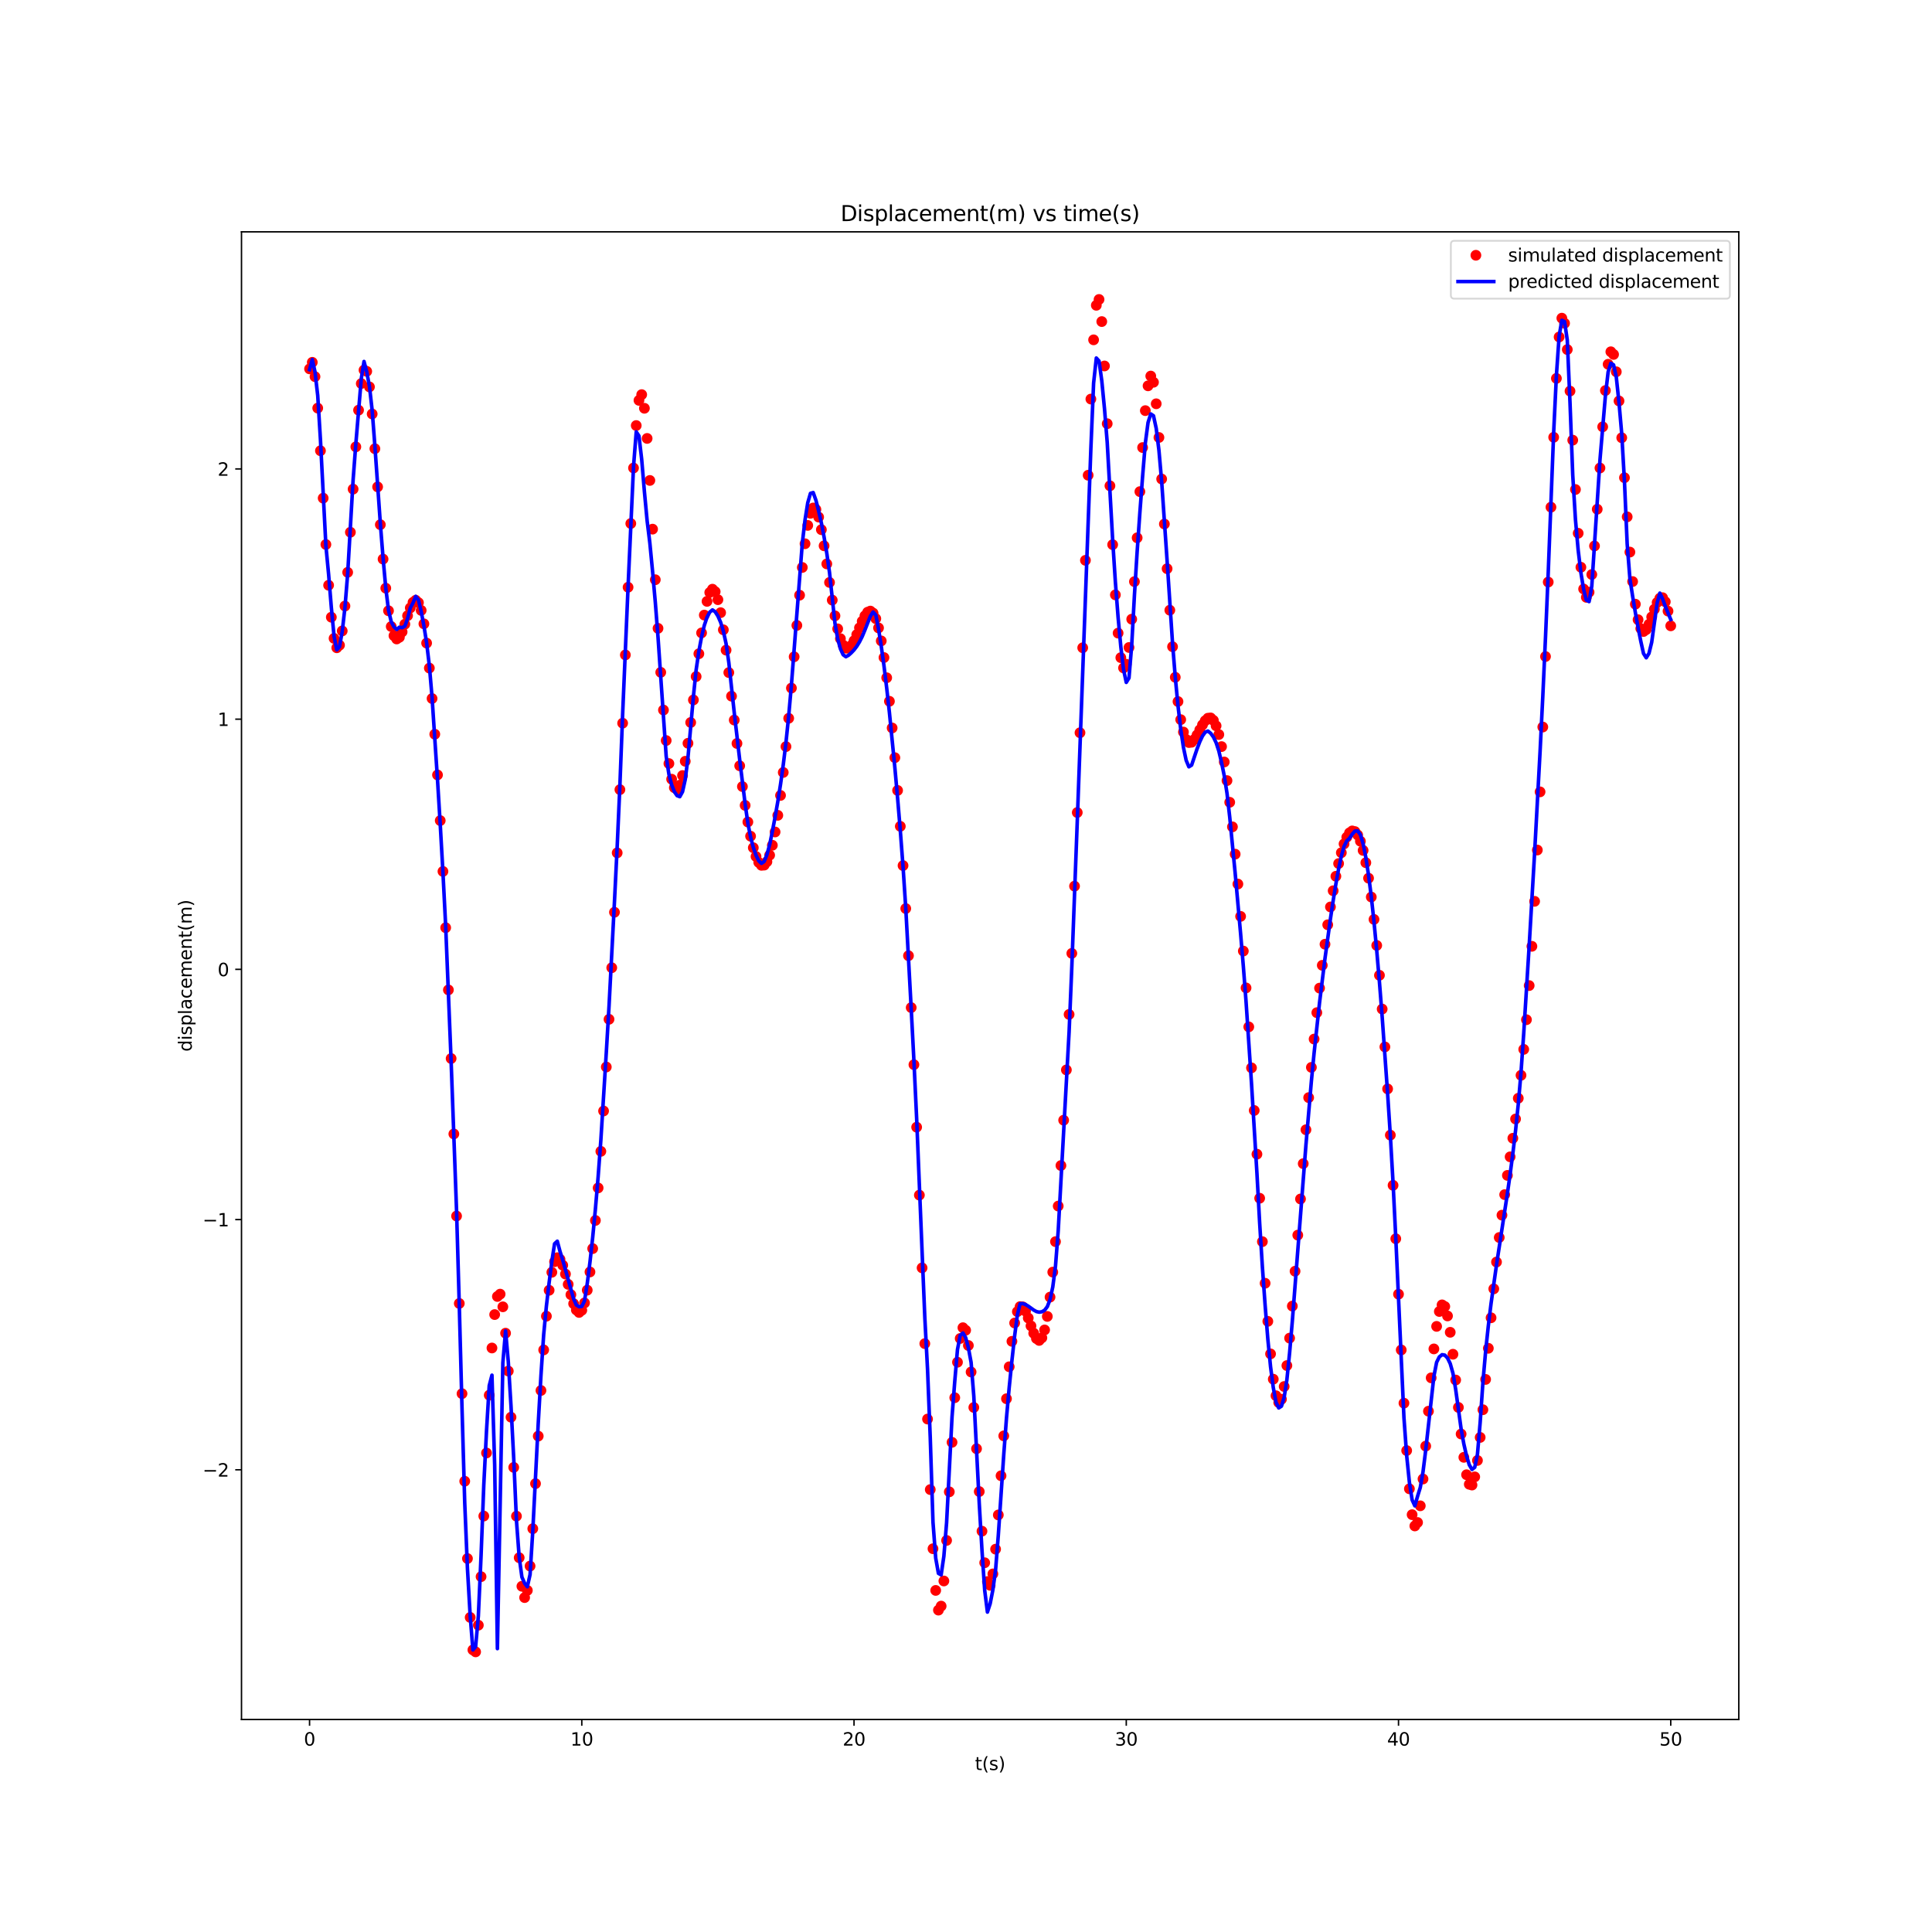 <?xml version="1.0" encoding="utf-8" standalone="no"?>
<!DOCTYPE svg PUBLIC "-//W3C//DTD SVG 1.1//EN"
  "http://www.w3.org/Graphics/SVG/1.1/DTD/svg11.dtd">
<svg xmlns:xlink="http://www.w3.org/1999/xlink" width="1080pt" height="1080pt" viewBox="0 0 1080 1080" xmlns="http://www.w3.org/2000/svg" version="1.1">
 <defs>
  <style type="text/css">*{stroke-linejoin: round; stroke-linecap: butt}</style>
 </defs>
 <g id="figure_1">
  <g id="patch_1">
   <path d="M 0 1080 
L 1080 1080 
L 1080 0 
L 0 0 
z
" style="fill: #ffffff"/>
  </g>
  <g id="axes_1">
   <g id="patch_2">
    <path d="M 135 961.2 
L 972 961.2 
L 972 129.6 
L 135 129.6 
z
" style="fill: #ffffff"/>
   </g>
   <g id="matplotlib.axis_1">
    <g id="xtick_1">
     <g id="line2d_1">
      <defs>
       <path id="medb582fce9" d="M 0 0 
L 0 3.5 
" style="stroke: #000000; stroke-width: 0.8"/>
      </defs>
      <g>
       <use xlink:href="#medb582fce9" x="173.045" y="961.2" style="stroke: #000000; stroke-width: 0.8"/>
      </g>
     </g>
     <g id="text_1">
      <!-- 0 -->
      <g transform="translate(169.864 975.798) scale(0.1 -0.1)">
       <defs>
        <path id="DejaVuSans-30" d="M 2034 4250 
Q 1547 4250 1301 3770 
Q 1056 3291 1056 2328 
Q 1056 1369 1301 889 
Q 1547 409 2034 409 
Q 2525 409 2770 889 
Q 3016 1369 3016 2328 
Q 3016 3291 2770 3770 
Q 2525 4250 2034 4250 
z
M 2034 4750 
Q 2819 4750 3233 4129 
Q 3647 3509 3647 2328 
Q 3647 1150 3233 529 
Q 2819 -91 2034 -91 
Q 1250 -91 836 529 
Q 422 1150 422 2328 
Q 422 3509 836 4129 
Q 1250 4750 2034 4750 
z
" transform="scale(0.016)"/>
       </defs>
       <use xlink:href="#DejaVuSans-30"/>
      </g>
     </g>
    </g>
    <g id="xtick_2">
     <g id="line2d_2">
      <g>
       <use xlink:href="#medb582fce9" x="325.227" y="961.2" style="stroke: #000000; stroke-width: 0.8"/>
      </g>
     </g>
     <g id="text_2">
      <!-- 10 -->
      <g transform="translate(318.865 975.798) scale(0.1 -0.1)">
       <defs>
        <path id="DejaVuSans-31" d="M 794 531 
L 1825 531 
L 1825 4091 
L 703 3866 
L 703 4441 
L 1819 4666 
L 2450 4666 
L 2450 531 
L 3481 531 
L 3481 0 
L 794 0 
L 794 531 
z
" transform="scale(0.016)"/>
       </defs>
       <use xlink:href="#DejaVuSans-31"/>
       <use xlink:href="#DejaVuSans-30" x="63.623"/>
      </g>
     </g>
    </g>
    <g id="xtick_3">
     <g id="line2d_3">
      <g>
       <use xlink:href="#medb582fce9" x="477.409" y="961.2" style="stroke: #000000; stroke-width: 0.8"/>
      </g>
     </g>
     <g id="text_3">
      <!-- 20 -->
      <g transform="translate(471.047 975.798) scale(0.1 -0.1)">
       <defs>
        <path id="DejaVuSans-32" d="M 1228 531 
L 3431 531 
L 3431 0 
L 469 0 
L 469 531 
Q 828 903 1448 1529 
Q 2069 2156 2228 2338 
Q 2531 2678 2651 2914 
Q 2772 3150 2772 3378 
Q 2772 3750 2511 3984 
Q 2250 4219 1831 4219 
Q 1534 4219 1204 4116 
Q 875 4013 500 3803 
L 500 4441 
Q 881 4594 1212 4672 
Q 1544 4750 1819 4750 
Q 2544 4750 2975 4387 
Q 3406 4025 3406 3419 
Q 3406 3131 3298 2873 
Q 3191 2616 2906 2266 
Q 2828 2175 2409 1742 
Q 1991 1309 1228 531 
z
" transform="scale(0.016)"/>
       </defs>
       <use xlink:href="#DejaVuSans-32"/>
       <use xlink:href="#DejaVuSans-30" x="63.623"/>
      </g>
     </g>
    </g>
    <g id="xtick_4">
     <g id="line2d_4">
      <g>
       <use xlink:href="#medb582fce9" x="629.591" y="961.2" style="stroke: #000000; stroke-width: 0.8"/>
      </g>
     </g>
     <g id="text_4">
      <!-- 30 -->
      <g transform="translate(623.228 975.798) scale(0.1 -0.1)">
       <defs>
        <path id="DejaVuSans-33" d="M 2597 2516 
Q 3050 2419 3304 2112 
Q 3559 1806 3559 1356 
Q 3559 666 3084 287 
Q 2609 -91 1734 -91 
Q 1441 -91 1130 -33 
Q 819 25 488 141 
L 488 750 
Q 750 597 1062 519 
Q 1375 441 1716 441 
Q 2309 441 2620 675 
Q 2931 909 2931 1356 
Q 2931 1769 2642 2001 
Q 2353 2234 1838 2234 
L 1294 2234 
L 1294 2753 
L 1863 2753 
Q 2328 2753 2575 2939 
Q 2822 3125 2822 3475 
Q 2822 3834 2567 4026 
Q 2313 4219 1838 4219 
Q 1578 4219 1281 4162 
Q 984 4106 628 3988 
L 628 4550 
Q 988 4650 1302 4700 
Q 1616 4750 1894 4750 
Q 2613 4750 3031 4423 
Q 3450 4097 3450 3541 
Q 3450 3153 3228 2886 
Q 3006 2619 2597 2516 
z
" transform="scale(0.016)"/>
       </defs>
       <use xlink:href="#DejaVuSans-33"/>
       <use xlink:href="#DejaVuSans-30" x="63.623"/>
      </g>
     </g>
    </g>
    <g id="xtick_5">
     <g id="line2d_5">
      <g>
       <use xlink:href="#medb582fce9" x="781.773" y="961.2" style="stroke: #000000; stroke-width: 0.8"/>
      </g>
     </g>
     <g id="text_5">
      <!-- 40 -->
      <g transform="translate(775.41 975.798) scale(0.1 -0.1)">
       <defs>
        <path id="DejaVuSans-34" d="M 2419 4116 
L 825 1625 
L 2419 1625 
L 2419 4116 
z
M 2253 4666 
L 3047 4666 
L 3047 1625 
L 3713 1625 
L 3713 1100 
L 3047 1100 
L 3047 0 
L 2419 0 
L 2419 1100 
L 313 1100 
L 313 1709 
L 2253 4666 
z
" transform="scale(0.016)"/>
       </defs>
       <use xlink:href="#DejaVuSans-34"/>
       <use xlink:href="#DejaVuSans-30" x="63.623"/>
      </g>
     </g>
    </g>
    <g id="xtick_6">
     <g id="line2d_6">
      <g>
       <use xlink:href="#medb582fce9" x="933.955" y="961.2" style="stroke: #000000; stroke-width: 0.8"/>
      </g>
     </g>
     <g id="text_6">
      <!-- 50 -->
      <g transform="translate(927.592 975.798) scale(0.1 -0.1)">
       <defs>
        <path id="DejaVuSans-35" d="M 691 4666 
L 3169 4666 
L 3169 4134 
L 1269 4134 
L 1269 2991 
Q 1406 3038 1543 3061 
Q 1681 3084 1819 3084 
Q 2600 3084 3056 2656 
Q 3513 2228 3513 1497 
Q 3513 744 3044 326 
Q 2575 -91 1722 -91 
Q 1428 -91 1123 -41 
Q 819 9 494 109 
L 494 744 
Q 775 591 1075 516 
Q 1375 441 1709 441 
Q 2250 441 2565 725 
Q 2881 1009 2881 1497 
Q 2881 1984 2565 2268 
Q 2250 2553 1709 2553 
Q 1456 2553 1204 2497 
Q 953 2441 691 2322 
L 691 4666 
z
" transform="scale(0.016)"/>
       </defs>
       <use xlink:href="#DejaVuSans-35"/>
       <use xlink:href="#DejaVuSans-30" x="63.623"/>
      </g>
     </g>
    </g>
    <g id="text_7">
     <!-- t(s) -->
     <g transform="translate(545.034 989.477) scale(0.1 -0.1)">
      <defs>
       <path id="DejaVuSans-74" d="M 1172 4494 
L 1172 3500 
L 2356 3500 
L 2356 3053 
L 1172 3053 
L 1172 1153 
Q 1172 725 1289 603 
Q 1406 481 1766 481 
L 2356 481 
L 2356 0 
L 1766 0 
Q 1100 0 847 248 
Q 594 497 594 1153 
L 594 3053 
L 172 3053 
L 172 3500 
L 594 3500 
L 594 4494 
L 1172 4494 
z
" transform="scale(0.016)"/>
       <path id="DejaVuSans-28" d="M 1984 4856 
Q 1566 4138 1362 3434 
Q 1159 2731 1159 2009 
Q 1159 1288 1364 580 
Q 1569 -128 1984 -844 
L 1484 -844 
Q 1016 -109 783 600 
Q 550 1309 550 2009 
Q 550 2706 781 3412 
Q 1013 4119 1484 4856 
L 1984 4856 
z
" transform="scale(0.016)"/>
       <path id="DejaVuSans-73" d="M 2834 3397 
L 2834 2853 
Q 2591 2978 2328 3040 
Q 2066 3103 1784 3103 
Q 1356 3103 1142 2972 
Q 928 2841 928 2578 
Q 928 2378 1081 2264 
Q 1234 2150 1697 2047 
L 1894 2003 
Q 2506 1872 2764 1633 
Q 3022 1394 3022 966 
Q 3022 478 2636 193 
Q 2250 -91 1575 -91 
Q 1294 -91 989 -36 
Q 684 19 347 128 
L 347 722 
Q 666 556 975 473 
Q 1284 391 1588 391 
Q 1994 391 2212 530 
Q 2431 669 2431 922 
Q 2431 1156 2273 1281 
Q 2116 1406 1581 1522 
L 1381 1569 
Q 847 1681 609 1914 
Q 372 2147 372 2553 
Q 372 3047 722 3315 
Q 1072 3584 1716 3584 
Q 2034 3584 2315 3537 
Q 2597 3491 2834 3397 
z
" transform="scale(0.016)"/>
       <path id="DejaVuSans-29" d="M 513 4856 
L 1013 4856 
Q 1481 4119 1714 3412 
Q 1947 2706 1947 2009 
Q 1947 1309 1714 600 
Q 1481 -109 1013 -844 
L 513 -844 
Q 928 -128 1133 580 
Q 1338 1288 1338 2009 
Q 1338 2731 1133 3434 
Q 928 4138 513 4856 
z
" transform="scale(0.016)"/>
      </defs>
      <use xlink:href="#DejaVuSans-74"/>
      <use xlink:href="#DejaVuSans-28" x="39.209"/>
      <use xlink:href="#DejaVuSans-73" x="78.223"/>
      <use xlink:href="#DejaVuSans-29" x="130.322"/>
     </g>
    </g>
   </g>
   <g id="matplotlib.axis_2">
    <g id="ytick_1">
     <g id="line2d_7">
      <defs>
       <path id="mec5f3c88a7" d="M 0 0 
L -3.5 0 
" style="stroke: #000000; stroke-width: 0.8"/>
      </defs>
      <g>
       <use xlink:href="#mec5f3c88a7" x="135" y="821.624" style="stroke: #000000; stroke-width: 0.8"/>
      </g>
     </g>
     <g id="text_8">
      <!-- −2 -->
      <g transform="translate(113.258 825.423) scale(0.1 -0.1)">
       <defs>
        <path id="DejaVuSans-2212" d="M 678 2272 
L 4684 2272 
L 4684 1741 
L 678 1741 
L 678 2272 
z
" transform="scale(0.016)"/>
       </defs>
       <use xlink:href="#DejaVuSans-2212"/>
       <use xlink:href="#DejaVuSans-32" x="83.789"/>
      </g>
     </g>
    </g>
    <g id="ytick_2">
     <g id="line2d_8">
      <g>
       <use xlink:href="#mec5f3c88a7" x="135" y="681.753" style="stroke: #000000; stroke-width: 0.8"/>
      </g>
     </g>
     <g id="text_9">
      <!-- −1 -->
      <g transform="translate(113.258 685.552) scale(0.1 -0.1)">
       <use xlink:href="#DejaVuSans-2212"/>
       <use xlink:href="#DejaVuSans-31" x="83.789"/>
      </g>
     </g>
    </g>
    <g id="ytick_3">
     <g id="line2d_9">
      <g>
       <use xlink:href="#mec5f3c88a7" x="135" y="541.882" style="stroke: #000000; stroke-width: 0.8"/>
      </g>
     </g>
     <g id="text_10">
      <!-- 0 -->
      <g transform="translate(121.638 545.682) scale(0.1 -0.1)">
       <use xlink:href="#DejaVuSans-30"/>
      </g>
     </g>
    </g>
    <g id="ytick_4">
     <g id="line2d_10">
      <g>
       <use xlink:href="#mec5f3c88a7" x="135" y="402.012" style="stroke: #000000; stroke-width: 0.8"/>
      </g>
     </g>
     <g id="text_11">
      <!-- 1 -->
      <g transform="translate(121.638 405.811) scale(0.1 -0.1)">
       <use xlink:href="#DejaVuSans-31"/>
      </g>
     </g>
    </g>
    <g id="ytick_5">
     <g id="line2d_11">
      <g>
       <use xlink:href="#mec5f3c88a7" x="135" y="262.141" style="stroke: #000000; stroke-width: 0.8"/>
      </g>
     </g>
     <g id="text_12">
      <!-- 2 -->
      <g transform="translate(121.638 265.94) scale(0.1 -0.1)">
       <use xlink:href="#DejaVuSans-32"/>
      </g>
     </g>
    </g>
    <g id="text_13">
     <!-- displacement(m) -->
     <g transform="translate(107.178 587.869) rotate(-90) scale(0.1 -0.1)">
      <defs>
       <path id="DejaVuSans-64" d="M 2906 2969 
L 2906 4863 
L 3481 4863 
L 3481 0 
L 2906 0 
L 2906 525 
Q 2725 213 2448 61 
Q 2172 -91 1784 -91 
Q 1150 -91 751 415 
Q 353 922 353 1747 
Q 353 2572 751 3078 
Q 1150 3584 1784 3584 
Q 2172 3584 2448 3432 
Q 2725 3281 2906 2969 
z
M 947 1747 
Q 947 1113 1208 752 
Q 1469 391 1925 391 
Q 2381 391 2643 752 
Q 2906 1113 2906 1747 
Q 2906 2381 2643 2742 
Q 2381 3103 1925 3103 
Q 1469 3103 1208 2742 
Q 947 2381 947 1747 
z
" transform="scale(0.016)"/>
       <path id="DejaVuSans-69" d="M 603 3500 
L 1178 3500 
L 1178 0 
L 603 0 
L 603 3500 
z
M 603 4863 
L 1178 4863 
L 1178 4134 
L 603 4134 
L 603 4863 
z
" transform="scale(0.016)"/>
       <path id="DejaVuSans-70" d="M 1159 525 
L 1159 -1331 
L 581 -1331 
L 581 3500 
L 1159 3500 
L 1159 2969 
Q 1341 3281 1617 3432 
Q 1894 3584 2278 3584 
Q 2916 3584 3314 3078 
Q 3713 2572 3713 1747 
Q 3713 922 3314 415 
Q 2916 -91 2278 -91 
Q 1894 -91 1617 61 
Q 1341 213 1159 525 
z
M 3116 1747 
Q 3116 2381 2855 2742 
Q 2594 3103 2138 3103 
Q 1681 3103 1420 2742 
Q 1159 2381 1159 1747 
Q 1159 1113 1420 752 
Q 1681 391 2138 391 
Q 2594 391 2855 752 
Q 3116 1113 3116 1747 
z
" transform="scale(0.016)"/>
       <path id="DejaVuSans-6c" d="M 603 4863 
L 1178 4863 
L 1178 0 
L 603 0 
L 603 4863 
z
" transform="scale(0.016)"/>
       <path id="DejaVuSans-61" d="M 2194 1759 
Q 1497 1759 1228 1600 
Q 959 1441 959 1056 
Q 959 750 1161 570 
Q 1363 391 1709 391 
Q 2188 391 2477 730 
Q 2766 1069 2766 1631 
L 2766 1759 
L 2194 1759 
z
M 3341 1997 
L 3341 0 
L 2766 0 
L 2766 531 
Q 2569 213 2275 61 
Q 1981 -91 1556 -91 
Q 1019 -91 701 211 
Q 384 513 384 1019 
Q 384 1609 779 1909 
Q 1175 2209 1959 2209 
L 2766 2209 
L 2766 2266 
Q 2766 2663 2505 2880 
Q 2244 3097 1772 3097 
Q 1472 3097 1187 3025 
Q 903 2953 641 2809 
L 641 3341 
Q 956 3463 1253 3523 
Q 1550 3584 1831 3584 
Q 2591 3584 2966 3190 
Q 3341 2797 3341 1997 
z
" transform="scale(0.016)"/>
       <path id="DejaVuSans-63" d="M 3122 3366 
L 3122 2828 
Q 2878 2963 2633 3030 
Q 2388 3097 2138 3097 
Q 1578 3097 1268 2742 
Q 959 2388 959 1747 
Q 959 1106 1268 751 
Q 1578 397 2138 397 
Q 2388 397 2633 464 
Q 2878 531 3122 666 
L 3122 134 
Q 2881 22 2623 -34 
Q 2366 -91 2075 -91 
Q 1284 -91 818 406 
Q 353 903 353 1747 
Q 353 2603 823 3093 
Q 1294 3584 2113 3584 
Q 2378 3584 2631 3529 
Q 2884 3475 3122 3366 
z
" transform="scale(0.016)"/>
       <path id="DejaVuSans-65" d="M 3597 1894 
L 3597 1613 
L 953 1613 
Q 991 1019 1311 708 
Q 1631 397 2203 397 
Q 2534 397 2845 478 
Q 3156 559 3463 722 
L 3463 178 
Q 3153 47 2828 -22 
Q 2503 -91 2169 -91 
Q 1331 -91 842 396 
Q 353 884 353 1716 
Q 353 2575 817 3079 
Q 1281 3584 2069 3584 
Q 2775 3584 3186 3129 
Q 3597 2675 3597 1894 
z
M 3022 2063 
Q 3016 2534 2758 2815 
Q 2500 3097 2075 3097 
Q 1594 3097 1305 2825 
Q 1016 2553 972 2059 
L 3022 2063 
z
" transform="scale(0.016)"/>
       <path id="DejaVuSans-6d" d="M 3328 2828 
Q 3544 3216 3844 3400 
Q 4144 3584 4550 3584 
Q 5097 3584 5394 3201 
Q 5691 2819 5691 2113 
L 5691 0 
L 5113 0 
L 5113 2094 
Q 5113 2597 4934 2840 
Q 4756 3084 4391 3084 
Q 3944 3084 3684 2787 
Q 3425 2491 3425 1978 
L 3425 0 
L 2847 0 
L 2847 2094 
Q 2847 2600 2669 2842 
Q 2491 3084 2119 3084 
Q 1678 3084 1418 2786 
Q 1159 2488 1159 1978 
L 1159 0 
L 581 0 
L 581 3500 
L 1159 3500 
L 1159 2956 
Q 1356 3278 1631 3431 
Q 1906 3584 2284 3584 
Q 2666 3584 2933 3390 
Q 3200 3197 3328 2828 
z
" transform="scale(0.016)"/>
       <path id="DejaVuSans-6e" d="M 3513 2113 
L 3513 0 
L 2938 0 
L 2938 2094 
Q 2938 2591 2744 2837 
Q 2550 3084 2163 3084 
Q 1697 3084 1428 2787 
Q 1159 2491 1159 1978 
L 1159 0 
L 581 0 
L 581 3500 
L 1159 3500 
L 1159 2956 
Q 1366 3272 1645 3428 
Q 1925 3584 2291 3584 
Q 2894 3584 3203 3211 
Q 3513 2838 3513 2113 
z
" transform="scale(0.016)"/>
      </defs>
      <use xlink:href="#DejaVuSans-64"/>
      <use xlink:href="#DejaVuSans-69" x="63.477"/>
      <use xlink:href="#DejaVuSans-73" x="91.26"/>
      <use xlink:href="#DejaVuSans-70" x="143.359"/>
      <use xlink:href="#DejaVuSans-6c" x="206.836"/>
      <use xlink:href="#DejaVuSans-61" x="234.619"/>
      <use xlink:href="#DejaVuSans-63" x="295.898"/>
      <use xlink:href="#DejaVuSans-65" x="350.879"/>
      <use xlink:href="#DejaVuSans-6d" x="412.402"/>
      <use xlink:href="#DejaVuSans-65" x="509.814"/>
      <use xlink:href="#DejaVuSans-6e" x="571.338"/>
      <use xlink:href="#DejaVuSans-74" x="634.717"/>
      <use xlink:href="#DejaVuSans-28" x="673.926"/>
      <use xlink:href="#DejaVuSans-6d" x="712.939"/>
      <use xlink:href="#DejaVuSans-29" x="810.352"/>
     </g>
    </g>
   </g>
   <g id="line2d_12">
    <defs>
     <path id="m09f281a76d" d="M 0 2.5 
C 0.663 2.5 1.299 2.237 1.768 1.768 
C 2.237 1.299 2.5 0.663 2.5 0 
C 2.5 -0.663 2.237 -1.299 1.768 -1.768 
C 1.299 -2.237 0.663 -2.5 0 -2.5 
C -0.663 -2.5 -1.299 -2.237 -1.768 -1.768 
C -2.237 -1.299 -2.5 -0.663 -2.5 0 
C -2.5 0.663 -2.237 1.299 -1.768 1.768 
C -1.299 2.237 -0.663 2.5 0 2.5 
z
" style="stroke: #ff0000"/>
    </defs>
    <g clip-path="url(#pac653e80f6)">
     <use xlink:href="#m09f281a76d" x="173.045" y="206.193" style="fill: #ff0000; stroke: #ff0000"/>
     <use xlink:href="#m09f281a76d" x="174.567" y="202.535" style="fill: #ff0000; stroke: #ff0000"/>
     <use xlink:href="#m09f281a76d" x="176.089" y="210.56" style="fill: #ff0000; stroke: #ff0000"/>
     <use xlink:href="#m09f281a76d" x="177.611" y="228.134" style="fill: #ff0000; stroke: #ff0000"/>
     <use xlink:href="#m09f281a76d" x="179.133" y="251.967" style="fill: #ff0000; stroke: #ff0000"/>
     <use xlink:href="#m09f281a76d" x="180.655" y="278.468" style="fill: #ff0000; stroke: #ff0000"/>
     <use xlink:href="#m09f281a76d" x="182.176" y="304.381" style="fill: #ff0000; stroke: #ff0000"/>
     <use xlink:href="#m09f281a76d" x="183.698" y="327.155" style="fill: #ff0000; stroke: #ff0000"/>
     <use xlink:href="#m09f281a76d" x="185.22" y="345.029" style="fill: #ff0000; stroke: #ff0000"/>
     <use xlink:href="#m09f281a76d" x="186.742" y="356.862" style="fill: #ff0000; stroke: #ff0000"/>
     <use xlink:href="#m09f281a76d" x="188.264" y="362.114" style="fill: #ff0000; stroke: #ff0000"/>
     <use xlink:href="#m09f281a76d" x="189.785" y="360.671" style="fill: #ff0000; stroke: #ff0000"/>
     <use xlink:href="#m09f281a76d" x="191.307" y="352.694" style="fill: #ff0000; stroke: #ff0000"/>
     <use xlink:href="#m09f281a76d" x="192.829" y="338.784" style="fill: #ff0000; stroke: #ff0000"/>
     <use xlink:href="#m09f281a76d" x="194.351" y="319.943" style="fill: #ff0000; stroke: #ff0000"/>
     <use xlink:href="#m09f281a76d" x="195.873" y="297.534" style="fill: #ff0000; stroke: #ff0000"/>
     <use xlink:href="#m09f281a76d" x="197.395" y="273.417" style="fill: #ff0000; stroke: #ff0000"/>
     <use xlink:href="#m09f281a76d" x="198.916" y="249.792" style="fill: #ff0000; stroke: #ff0000"/>
     <use xlink:href="#m09f281a76d" x="200.438" y="229.28" style="fill: #ff0000; stroke: #ff0000"/>
     <use xlink:href="#m09f281a76d" x="201.96" y="214.41" style="fill: #ff0000; stroke: #ff0000"/>
     <use xlink:href="#m09f281a76d" x="203.482" y="206.875" style="fill: #ff0000; stroke: #ff0000"/>
     <use xlink:href="#m09f281a76d" x="205.004" y="207.589" style="fill: #ff0000; stroke: #ff0000"/>
     <use xlink:href="#m09f281a76d" x="206.525" y="216.275" style="fill: #ff0000; stroke: #ff0000"/>
     <use xlink:href="#m09f281a76d" x="208.047" y="231.411" style="fill: #ff0000; stroke: #ff0000"/>
     <use xlink:href="#m09f281a76d" x="209.569" y="250.835" style="fill: #ff0000; stroke: #ff0000"/>
     <use xlink:href="#m09f281a76d" x="211.091" y="272.175" style="fill: #ff0000; stroke: #ff0000"/>
     <use xlink:href="#m09f281a76d" x="212.613" y="293.293" style="fill: #ff0000; stroke: #ff0000"/>
     <use xlink:href="#m09f281a76d" x="214.135" y="312.538" style="fill: #ff0000; stroke: #ff0000"/>
     <use xlink:href="#m09f281a76d" x="215.656" y="328.791" style="fill: #ff0000; stroke: #ff0000"/>
     <use xlink:href="#m09f281a76d" x="217.178" y="341.416" style="fill: #ff0000; stroke: #ff0000"/>
     <use xlink:href="#m09f281a76d" x="218.7" y="350.238" style="fill: #ff0000; stroke: #ff0000"/>
     <use xlink:href="#m09f281a76d" x="220.222" y="355.376" style="fill: #ff0000; stroke: #ff0000"/>
     <use xlink:href="#m09f281a76d" x="221.744" y="357.191" style="fill: #ff0000; stroke: #ff0000"/>
     <use xlink:href="#m09f281a76d" x="223.265" y="356.245" style="fill: #ff0000; stroke: #ff0000"/>
     <use xlink:href="#m09f281a76d" x="224.787" y="353.229" style="fill: #ff0000; stroke: #ff0000"/>
     <use xlink:href="#m09f281a76d" x="226.309" y="348.931" style="fill: #ff0000; stroke: #ff0000"/>
     <use xlink:href="#m09f281a76d" x="227.831" y="344.179" style="fill: #ff0000; stroke: #ff0000"/>
     <use xlink:href="#m09f281a76d" x="229.353" y="339.829" style="fill: #ff0000; stroke: #ff0000"/>
     <use xlink:href="#m09f281a76d" x="230.875" y="336.715" style="fill: #ff0000; stroke: #ff0000"/>
     <use xlink:href="#m09f281a76d" x="232.396" y="335.544" style="fill: #ff0000; stroke: #ff0000"/>
     <use xlink:href="#m09f281a76d" x="233.918" y="336.894" style="fill: #ff0000; stroke: #ff0000"/>
     <use xlink:href="#m09f281a76d" x="235.44" y="341.207" style="fill: #ff0000; stroke: #ff0000"/>
     <use xlink:href="#m09f281a76d" x="236.962" y="348.725" style="fill: #ff0000; stroke: #ff0000"/>
     <use xlink:href="#m09f281a76d" x="238.484" y="359.497" style="fill: #ff0000; stroke: #ff0000"/>
     <use xlink:href="#m09f281a76d" x="240.005" y="373.461" style="fill: #ff0000; stroke: #ff0000"/>
     <use xlink:href="#m09f281a76d" x="241.527" y="390.487" style="fill: #ff0000; stroke: #ff0000"/>
     <use xlink:href="#m09f281a76d" x="243.049" y="410.437" style="fill: #ff0000; stroke: #ff0000"/>
     <use xlink:href="#m09f281a76d" x="244.571" y="433.187" style="fill: #ff0000; stroke: #ff0000"/>
     <use xlink:href="#m09f281a76d" x="246.093" y="458.714" style="fill: #ff0000; stroke: #ff0000"/>
     <use xlink:href="#m09f281a76d" x="247.615" y="487.123" style="fill: #ff0000; stroke: #ff0000"/>
     <use xlink:href="#m09f281a76d" x="249.136" y="518.592" style="fill: #ff0000; stroke: #ff0000"/>
     <use xlink:href="#m09f281a76d" x="250.658" y="553.367" style="fill: #ff0000; stroke: #ff0000"/>
     <use xlink:href="#m09f281a76d" x="252.18" y="591.721" style="fill: #ff0000; stroke: #ff0000"/>
     <use xlink:href="#m09f281a76d" x="253.702" y="633.88" style="fill: #ff0000; stroke: #ff0000"/>
     <use xlink:href="#m09f281a76d" x="255.224" y="679.774" style="fill: #ff0000; stroke: #ff0000"/>
     <use xlink:href="#m09f281a76d" x="256.745" y="728.645" style="fill: #ff0000; stroke: #ff0000"/>
     <use xlink:href="#m09f281a76d" x="258.267" y="779.074" style="fill: #ff0000; stroke: #ff0000"/>
     <use xlink:href="#m09f281a76d" x="259.789" y="828.015" style="fill: #ff0000; stroke: #ff0000"/>
     <use xlink:href="#m09f281a76d" x="261.311" y="871.239" style="fill: #ff0000; stroke: #ff0000"/>
     <use xlink:href="#m09f281a76d" x="262.833" y="904.145" style="fill: #ff0000; stroke: #ff0000"/>
     <use xlink:href="#m09f281a76d" x="264.355" y="922.309" style="fill: #ff0000; stroke: #ff0000"/>
     <use xlink:href="#m09f281a76d" x="265.876" y="923.4" style="fill: #ff0000; stroke: #ff0000"/>
     <use xlink:href="#m09f281a76d" x="267.398" y="908.489" style="fill: #ff0000; stroke: #ff0000"/>
     <use xlink:href="#m09f281a76d" x="268.92" y="881.364" style="fill: #ff0000; stroke: #ff0000"/>
     <use xlink:href="#m09f281a76d" x="270.442" y="847.486" style="fill: #ff0000; stroke: #ff0000"/>
     <use xlink:href="#m09f281a76d" x="271.964" y="812.227" style="fill: #ff0000; stroke: #ff0000"/>
     <use xlink:href="#m09f281a76d" x="273.485" y="779.908" style="fill: #ff0000; stroke: #ff0000"/>
     <use xlink:href="#m09f281a76d" x="275.007" y="753.539" style="fill: #ff0000; stroke: #ff0000"/>
     <use xlink:href="#m09f281a76d" x="276.529" y="734.855" style="fill: #ff0000; stroke: #ff0000"/>
     <use xlink:href="#m09f281a76d" x="278.051" y="724.742" style="fill: #ff0000; stroke: #ff0000"/>
     <use xlink:href="#m09f281a76d" x="279.573" y="723.429" style="fill: #ff0000; stroke: #ff0000"/>
     <use xlink:href="#m09f281a76d" x="281.095" y="730.516" style="fill: #ff0000; stroke: #ff0000"/>
     <use xlink:href="#m09f281a76d" x="282.616" y="745.258" style="fill: #ff0000; stroke: #ff0000"/>
     <use xlink:href="#m09f281a76d" x="284.138" y="766.419" style="fill: #ff0000; stroke: #ff0000"/>
     <use xlink:href="#m09f281a76d" x="285.66" y="792.23" style="fill: #ff0000; stroke: #ff0000"/>
     <use xlink:href="#m09f281a76d" x="287.182" y="820.282" style="fill: #ff0000; stroke: #ff0000"/>
     <use xlink:href="#m09f281a76d" x="288.704" y="847.539" style="fill: #ff0000; stroke: #ff0000"/>
     <use xlink:href="#m09f281a76d" x="290.225" y="870.762" style="fill: #ff0000; stroke: #ff0000"/>
     <use xlink:href="#m09f281a76d" x="291.747" y="886.728" style="fill: #ff0000; stroke: #ff0000"/>
     <use xlink:href="#m09f281a76d" x="293.269" y="893.06" style="fill: #ff0000; stroke: #ff0000"/>
     <use xlink:href="#m09f281a76d" x="294.791" y="889.044" style="fill: #ff0000; stroke: #ff0000"/>
     <use xlink:href="#m09f281a76d" x="296.313" y="875.443" style="fill: #ff0000; stroke: #ff0000"/>
     <use xlink:href="#m09f281a76d" x="297.835" y="854.552" style="fill: #ff0000; stroke: #ff0000"/>
     <use xlink:href="#m09f281a76d" x="299.356" y="829.36" style="fill: #ff0000; stroke: #ff0000"/>
     <use xlink:href="#m09f281a76d" x="300.878" y="802.791" style="fill: #ff0000; stroke: #ff0000"/>
     <use xlink:href="#m09f281a76d" x="302.4" y="777.289" style="fill: #ff0000; stroke: #ff0000"/>
     <use xlink:href="#m09f281a76d" x="303.922" y="754.604" style="fill: #ff0000; stroke: #ff0000"/>
     <use xlink:href="#m09f281a76d" x="305.444" y="735.767" style="fill: #ff0000; stroke: #ff0000"/>
     <use xlink:href="#m09f281a76d" x="306.965" y="721.277" style="fill: #ff0000; stroke: #ff0000"/>
     <use xlink:href="#m09f281a76d" x="308.487" y="711.21" style="fill: #ff0000; stroke: #ff0000"/>
     <use xlink:href="#m09f281a76d" x="310.009" y="705.29" style="fill: #ff0000; stroke: #ff0000"/>
     <use xlink:href="#m09f281a76d" x="311.531" y="703.071" style="fill: #ff0000; stroke: #ff0000"/>
     <use xlink:href="#m09f281a76d" x="313.053" y="703.96" style="fill: #ff0000; stroke: #ff0000"/>
     <use xlink:href="#m09f281a76d" x="314.575" y="707.261" style="fill: #ff0000; stroke: #ff0000"/>
     <use xlink:href="#m09f281a76d" x="316.096" y="712.204" style="fill: #ff0000; stroke: #ff0000"/>
     <use xlink:href="#m09f281a76d" x="317.618" y="717.973" style="fill: #ff0000; stroke: #ff0000"/>
     <use xlink:href="#m09f281a76d" x="319.14" y="723.751" style="fill: #ff0000; stroke: #ff0000"/>
     <use xlink:href="#m09f281a76d" x="320.662" y="728.767" style="fill: #ff0000; stroke: #ff0000"/>
     <use xlink:href="#m09f281a76d" x="322.184" y="732.285" style="fill: #ff0000; stroke: #ff0000"/>
     <use xlink:href="#m09f281a76d" x="323.705" y="733.666" style="fill: #ff0000; stroke: #ff0000"/>
     <use xlink:href="#m09f281a76d" x="325.227" y="732.451" style="fill: #ff0000; stroke: #ff0000"/>
     <use xlink:href="#m09f281a76d" x="326.749" y="728.345" style="fill: #ff0000; stroke: #ff0000"/>
     <use xlink:href="#m09f281a76d" x="328.271" y="721.202" style="fill: #ff0000; stroke: #ff0000"/>
     <use xlink:href="#m09f281a76d" x="329.793" y="711.03" style="fill: #ff0000; stroke: #ff0000"/>
     <use xlink:href="#m09f281a76d" x="331.315" y="697.973" style="fill: #ff0000; stroke: #ff0000"/>
     <use xlink:href="#m09f281a76d" x="332.836" y="682.241" style="fill: #ff0000; stroke: #ff0000"/>
     <use xlink:href="#m09f281a76d" x="334.358" y="664.057" style="fill: #ff0000; stroke: #ff0000"/>
     <use xlink:href="#m09f281a76d" x="335.88" y="643.61" style="fill: #ff0000; stroke: #ff0000"/>
     <use xlink:href="#m09f281a76d" x="337.402" y="621.043" style="fill: #ff0000; stroke: #ff0000"/>
     <use xlink:href="#m09f281a76d" x="338.924" y="596.456" style="fill: #ff0000; stroke: #ff0000"/>
     <use xlink:href="#m09f281a76d" x="340.445" y="569.789" style="fill: #ff0000; stroke: #ff0000"/>
     <use xlink:href="#m09f281a76d" x="341.967" y="540.969" style="fill: #ff0000; stroke: #ff0000"/>
     <use xlink:href="#m09f281a76d" x="343.489" y="509.958" style="fill: #ff0000; stroke: #ff0000"/>
     <use xlink:href="#m09f281a76d" x="345.011" y="476.756" style="fill: #ff0000; stroke: #ff0000"/>
     <use xlink:href="#m09f281a76d" x="346.533" y="441.417" style="fill: #ff0000; stroke: #ff0000"/>
     <use xlink:href="#m09f281a76d" x="348.055" y="404.267" style="fill: #ff0000; stroke: #ff0000"/>
     <use xlink:href="#m09f281a76d" x="349.576" y="366.109" style="fill: #ff0000; stroke: #ff0000"/>
     <use xlink:href="#m09f281a76d" x="351.098" y="328.279" style="fill: #ff0000; stroke: #ff0000"/>
     <use xlink:href="#m09f281a76d" x="352.62" y="292.65" style="fill: #ff0000; stroke: #ff0000"/>
     <use xlink:href="#m09f281a76d" x="354.142" y="261.616" style="fill: #ff0000; stroke: #ff0000"/>
     <use xlink:href="#m09f281a76d" x="355.664" y="237.881" style="fill: #ff0000; stroke: #ff0000"/>
     <use xlink:href="#m09f281a76d" x="357.185" y="223.801" style="fill: #ff0000; stroke: #ff0000"/>
     <use xlink:href="#m09f281a76d" x="358.707" y="220.6" style="fill: #ff0000; stroke: #ff0000"/>
     <use xlink:href="#m09f281a76d" x="360.229" y="228.229" style="fill: #ff0000; stroke: #ff0000"/>
     <use xlink:href="#m09f281a76d" x="361.751" y="245.085" style="fill: #ff0000; stroke: #ff0000"/>
     <use xlink:href="#m09f281a76d" x="363.273" y="268.571" style="fill: #ff0000; stroke: #ff0000"/>
     <use xlink:href="#m09f281a76d" x="364.795" y="295.796" style="fill: #ff0000; stroke: #ff0000"/>
     <use xlink:href="#m09f281a76d" x="366.316" y="324.07" style="fill: #ff0000; stroke: #ff0000"/>
     <use xlink:href="#m09f281a76d" x="367.838" y="351.249" style="fill: #ff0000; stroke: #ff0000"/>
     <use xlink:href="#m09f281a76d" x="369.36" y="375.841" style="fill: #ff0000; stroke: #ff0000"/>
     <use xlink:href="#m09f281a76d" x="370.882" y="396.916" style="fill: #ff0000; stroke: #ff0000"/>
     <use xlink:href="#m09f281a76d" x="372.404" y="413.968" style="fill: #ff0000; stroke: #ff0000"/>
     <use xlink:href="#m09f281a76d" x="373.925" y="426.839" style="fill: #ff0000; stroke: #ff0000"/>
     <use xlink:href="#m09f281a76d" x="375.447" y="435.567" style="fill: #ff0000; stroke: #ff0000"/>
     <use xlink:href="#m09f281a76d" x="376.969" y="440.306" style="fill: #ff0000; stroke: #ff0000"/>
     <use xlink:href="#m09f281a76d" x="378.491" y="441.304" style="fill: #ff0000; stroke: #ff0000"/>
     <use xlink:href="#m09f281a76d" x="380.013" y="438.906" style="fill: #ff0000; stroke: #ff0000"/>
     <use xlink:href="#m09f281a76d" x="381.535" y="433.523" style="fill: #ff0000; stroke: #ff0000"/>
     <use xlink:href="#m09f281a76d" x="383.056" y="425.561" style="fill: #ff0000; stroke: #ff0000"/>
     <use xlink:href="#m09f281a76d" x="384.578" y="415.504" style="fill: #ff0000; stroke: #ff0000"/>
     <use xlink:href="#m09f281a76d" x="386.1" y="403.88" style="fill: #ff0000; stroke: #ff0000"/>
     <use xlink:href="#m09f281a76d" x="387.622" y="391.257" style="fill: #ff0000; stroke: #ff0000"/>
     <use xlink:href="#m09f281a76d" x="389.144" y="378.204" style="fill: #ff0000; stroke: #ff0000"/>
     <use xlink:href="#m09f281a76d" x="390.665" y="365.46" style="fill: #ff0000; stroke: #ff0000"/>
     <use xlink:href="#m09f281a76d" x="392.187" y="353.789" style="fill: #ff0000; stroke: #ff0000"/>
     <use xlink:href="#m09f281a76d" x="393.709" y="343.845" style="fill: #ff0000; stroke: #ff0000"/>
     <use xlink:href="#m09f281a76d" x="395.231" y="336.171" style="fill: #ff0000; stroke: #ff0000"/>
     <use xlink:href="#m09f281a76d" x="396.753" y="331.214" style="fill: #ff0000; stroke: #ff0000"/>
     <use xlink:href="#m09f281a76d" x="398.275" y="329.361" style="fill: #ff0000; stroke: #ff0000"/>
     <use xlink:href="#m09f281a76d" x="399.796" y="330.743" style="fill: #ff0000; stroke: #ff0000"/>
     <use xlink:href="#m09f281a76d" x="401.318" y="335.227" style="fill: #ff0000; stroke: #ff0000"/>
     <use xlink:href="#m09f281a76d" x="402.84" y="342.489" style="fill: #ff0000; stroke: #ff0000"/>
     <use xlink:href="#m09f281a76d" x="404.362" y="352.069" style="fill: #ff0000; stroke: #ff0000"/>
     <use xlink:href="#m09f281a76d" x="405.884" y="363.425" style="fill: #ff0000; stroke: #ff0000"/>
     <use xlink:href="#m09f281a76d" x="407.405" y="375.974" style="fill: #ff0000; stroke: #ff0000"/>
     <use xlink:href="#m09f281a76d" x="408.927" y="389.169" style="fill: #ff0000; stroke: #ff0000"/>
     <use xlink:href="#m09f281a76d" x="410.449" y="402.516" style="fill: #ff0000; stroke: #ff0000"/>
     <use xlink:href="#m09f281a76d" x="411.971" y="415.599" style="fill: #ff0000; stroke: #ff0000"/>
     <use xlink:href="#m09f281a76d" x="413.493" y="428.08" style="fill: #ff0000; stroke: #ff0000"/>
     <use xlink:href="#m09f281a76d" x="415.015" y="439.691" style="fill: #ff0000; stroke: #ff0000"/>
     <use xlink:href="#m09f281a76d" x="416.536" y="450.217" style="fill: #ff0000; stroke: #ff0000"/>
     <use xlink:href="#m09f281a76d" x="418.058" y="459.501" style="fill: #ff0000; stroke: #ff0000"/>
     <use xlink:href="#m09f281a76d" x="419.58" y="467.425" style="fill: #ff0000; stroke: #ff0000"/>
     <use xlink:href="#m09f281a76d" x="421.102" y="473.888" style="fill: #ff0000; stroke: #ff0000"/>
     <use xlink:href="#m09f281a76d" x="422.624" y="478.804" style="fill: #ff0000; stroke: #ff0000"/>
     <use xlink:href="#m09f281a76d" x="424.145" y="482.101" style="fill: #ff0000; stroke: #ff0000"/>
     <use xlink:href="#m09f281a76d" x="425.667" y="483.716" style="fill: #ff0000; stroke: #ff0000"/>
     <use xlink:href="#m09f281a76d" x="427.189" y="483.601" style="fill: #ff0000; stroke: #ff0000"/>
     <use xlink:href="#m09f281a76d" x="428.711" y="481.726" style="fill: #ff0000; stroke: #ff0000"/>
     <use xlink:href="#m09f281a76d" x="430.233" y="478.049" style="fill: #ff0000; stroke: #ff0000"/>
     <use xlink:href="#m09f281a76d" x="431.755" y="472.508" style="fill: #ff0000; stroke: #ff0000"/>
     <use xlink:href="#m09f281a76d" x="433.276" y="465.078" style="fill: #ff0000; stroke: #ff0000"/>
     <use xlink:href="#m09f281a76d" x="434.798" y="455.773" style="fill: #ff0000; stroke: #ff0000"/>
     <use xlink:href="#m09f281a76d" x="436.32" y="444.649" style="fill: #ff0000; stroke: #ff0000"/>
     <use xlink:href="#m09f281a76d" x="437.842" y="431.8" style="fill: #ff0000; stroke: #ff0000"/>
     <use xlink:href="#m09f281a76d" x="439.364" y="417.357" style="fill: #ff0000; stroke: #ff0000"/>
     <use xlink:href="#m09f281a76d" x="440.885" y="401.528" style="fill: #ff0000; stroke: #ff0000"/>
     <use xlink:href="#m09f281a76d" x="442.407" y="384.641" style="fill: #ff0000; stroke: #ff0000"/>
     <use xlink:href="#m09f281a76d" x="443.929" y="367.144" style="fill: #ff0000; stroke: #ff0000"/>
     <use xlink:href="#m09f281a76d" x="445.451" y="349.605" style="fill: #ff0000; stroke: #ff0000"/>
     <use xlink:href="#m09f281a76d" x="446.973" y="332.713" style="fill: #ff0000; stroke: #ff0000"/>
     <use xlink:href="#m09f281a76d" x="448.495" y="317.208" style="fill: #ff0000; stroke: #ff0000"/>
     <use xlink:href="#m09f281a76d" x="450.016" y="303.96" style="fill: #ff0000; stroke: #ff0000"/>
     <use xlink:href="#m09f281a76d" x="451.538" y="293.703" style="fill: #ff0000; stroke: #ff0000"/>
     <use xlink:href="#m09f281a76d" x="453.06" y="286.939" style="fill: #ff0000; stroke: #ff0000"/>
     <use xlink:href="#m09f281a76d" x="454.582" y="283.973" style="fill: #ff0000; stroke: #ff0000"/>
     <use xlink:href="#m09f281a76d" x="456.104" y="284.803" style="fill: #ff0000; stroke: #ff0000"/>
     <use xlink:href="#m09f281a76d" x="457.625" y="289.054" style="fill: #ff0000; stroke: #ff0000"/>
     <use xlink:href="#m09f281a76d" x="459.147" y="296.093" style="fill: #ff0000; stroke: #ff0000"/>
     <use xlink:href="#m09f281a76d" x="460.669" y="305.113" style="fill: #ff0000; stroke: #ff0000"/>
     <use xlink:href="#m09f281a76d" x="462.191" y="315.23" style="fill: #ff0000; stroke: #ff0000"/>
     <use xlink:href="#m09f281a76d" x="463.713" y="325.593" style="fill: #ff0000; stroke: #ff0000"/>
     <use xlink:href="#m09f281a76d" x="465.235" y="335.467" style="fill: #ff0000; stroke: #ff0000"/>
     <use xlink:href="#m09f281a76d" x="466.756" y="344.259" style="fill: #ff0000; stroke: #ff0000"/>
     <use xlink:href="#m09f281a76d" x="468.278" y="351.526" style="fill: #ff0000; stroke: #ff0000"/>
     <use xlink:href="#m09f281a76d" x="469.8" y="357.015" style="fill: #ff0000; stroke: #ff0000"/>
     <use xlink:href="#m09f281a76d" x="471.322" y="360.616" style="fill: #ff0000; stroke: #ff0000"/>
     <use xlink:href="#m09f281a76d" x="472.844" y="362.343" style="fill: #ff0000; stroke: #ff0000"/>
     <use xlink:href="#m09f281a76d" x="474.365" y="362.337" style="fill: #ff0000; stroke: #ff0000"/>
     <use xlink:href="#m09f281a76d" x="475.887" y="360.84" style="fill: #ff0000; stroke: #ff0000"/>
     <use xlink:href="#m09f281a76d" x="477.409" y="358.176" style="fill: #ff0000; stroke: #ff0000"/>
     <use xlink:href="#m09f281a76d" x="478.931" y="354.734" style="fill: #ff0000; stroke: #ff0000"/>
     <use xlink:href="#m09f281a76d" x="480.453" y="350.949" style="fill: #ff0000; stroke: #ff0000"/>
     <use xlink:href="#m09f281a76d" x="481.975" y="347.295" style="fill: #ff0000; stroke: #ff0000"/>
     <use xlink:href="#m09f281a76d" x="483.496" y="344.242" style="fill: #ff0000; stroke: #ff0000"/>
     <use xlink:href="#m09f281a76d" x="485.018" y="342.217" style="fill: #ff0000; stroke: #ff0000"/>
     <use xlink:href="#m09f281a76d" x="486.54" y="341.598" style="fill: #ff0000; stroke: #ff0000"/>
     <use xlink:href="#m09f281a76d" x="488.062" y="342.727" style="fill: #ff0000; stroke: #ff0000"/>
     <use xlink:href="#m09f281a76d" x="489.584" y="345.832" style="fill: #ff0000; stroke: #ff0000"/>
     <use xlink:href="#m09f281a76d" x="491.105" y="351.015" style="fill: #ff0000; stroke: #ff0000"/>
     <use xlink:href="#m09f281a76d" x="492.627" y="358.271" style="fill: #ff0000; stroke: #ff0000"/>
     <use xlink:href="#m09f281a76d" x="494.149" y="367.583" style="fill: #ff0000; stroke: #ff0000"/>
     <use xlink:href="#m09f281a76d" x="495.671" y="378.868" style="fill: #ff0000; stroke: #ff0000"/>
     <use xlink:href="#m09f281a76d" x="497.193" y="392.022" style="fill: #ff0000; stroke: #ff0000"/>
     <use xlink:href="#m09f281a76d" x="498.715" y="406.937" style="fill: #ff0000; stroke: #ff0000"/>
     <use xlink:href="#m09f281a76d" x="500.236" y="423.552" style="fill: #ff0000; stroke: #ff0000"/>
     <use xlink:href="#m09f281a76d" x="501.758" y="441.86" style="fill: #ff0000; stroke: #ff0000"/>
     <use xlink:href="#m09f281a76d" x="503.28" y="461.922" style="fill: #ff0000; stroke: #ff0000"/>
     <use xlink:href="#m09f281a76d" x="504.802" y="483.868" style="fill: #ff0000; stroke: #ff0000"/>
     <use xlink:href="#m09f281a76d" x="506.324" y="507.882" style="fill: #ff0000; stroke: #ff0000"/>
     <use xlink:href="#m09f281a76d" x="507.845" y="534.248" style="fill: #ff0000; stroke: #ff0000"/>
     <use xlink:href="#m09f281a76d" x="509.367" y="563.26" style="fill: #ff0000; stroke: #ff0000"/>
     <use xlink:href="#m09f281a76d" x="510.889" y="595.157" style="fill: #ff0000; stroke: #ff0000"/>
     <use xlink:href="#m09f281a76d" x="512.411" y="630.102" style="fill: #ff0000; stroke: #ff0000"/>
     <use xlink:href="#m09f281a76d" x="513.933" y="668.076" style="fill: #ff0000; stroke: #ff0000"/>
     <use xlink:href="#m09f281a76d" x="515.455" y="708.76" style="fill: #ff0000; stroke: #ff0000"/>
     <use xlink:href="#m09f281a76d" x="516.976" y="751.098" style="fill: #ff0000; stroke: #ff0000"/>
     <use xlink:href="#m09f281a76d" x="518.498" y="793.26" style="fill: #ff0000; stroke: #ff0000"/>
     <use xlink:href="#m09f281a76d" x="520.02" y="832.688" style="fill: #ff0000; stroke: #ff0000"/>
     <use xlink:href="#m09f281a76d" x="521.542" y="865.747" style="fill: #ff0000; stroke: #ff0000"/>
     <use xlink:href="#m09f281a76d" x="523.064" y="889.052" style="fill: #ff0000; stroke: #ff0000"/>
     <use xlink:href="#m09f281a76d" x="524.585" y="900.066" style="fill: #ff0000; stroke: #ff0000"/>
     <use xlink:href="#m09f281a76d" x="526.107" y="897.822" style="fill: #ff0000; stroke: #ff0000"/>
     <use xlink:href="#m09f281a76d" x="527.629" y="883.775" style="fill: #ff0000; stroke: #ff0000"/>
     <use xlink:href="#m09f281a76d" x="529.151" y="861.113" style="fill: #ff0000; stroke: #ff0000"/>
     <use xlink:href="#m09f281a76d" x="530.673" y="833.941" style="fill: #ff0000; stroke: #ff0000"/>
     <use xlink:href="#m09f281a76d" x="532.195" y="806.259" style="fill: #ff0000; stroke: #ff0000"/>
     <use xlink:href="#m09f281a76d" x="533.716" y="781.323" style="fill: #ff0000; stroke: #ff0000"/>
     <use xlink:href="#m09f281a76d" x="535.238" y="761.49" style="fill: #ff0000; stroke: #ff0000"/>
     <use xlink:href="#m09f281a76d" x="536.76" y="748.205" style="fill: #ff0000; stroke: #ff0000"/>
     <use xlink:href="#m09f281a76d" x="538.282" y="742.192" style="fill: #ff0000; stroke: #ff0000"/>
     <use xlink:href="#m09f281a76d" x="539.804" y="743.623" style="fill: #ff0000; stroke: #ff0000"/>
     <use xlink:href="#m09f281a76d" x="541.325" y="752.133" style="fill: #ff0000; stroke: #ff0000"/>
     <use xlink:href="#m09f281a76d" x="542.847" y="766.944" style="fill: #ff0000; stroke: #ff0000"/>
     <use xlink:href="#m09f281a76d" x="544.369" y="786.775" style="fill: #ff0000; stroke: #ff0000"/>
     <use xlink:href="#m09f281a76d" x="545.891" y="809.846" style="fill: #ff0000; stroke: #ff0000"/>
     <use xlink:href="#m09f281a76d" x="547.413" y="833.788" style="fill: #ff0000; stroke: #ff0000"/>
     <use xlink:href="#m09f281a76d" x="548.935" y="855.945" style="fill: #ff0000; stroke: #ff0000"/>
     <use xlink:href="#m09f281a76d" x="550.456" y="873.587" style="fill: #ff0000; stroke: #ff0000"/>
     <use xlink:href="#m09f281a76d" x="551.978" y="884.106" style="fill: #ff0000; stroke: #ff0000"/>
     <use xlink:href="#m09f281a76d" x="553.5" y="886.203" style="fill: #ff0000; stroke: #ff0000"/>
     <use xlink:href="#m09f281a76d" x="555.022" y="879.825" style="fill: #ff0000; stroke: #ff0000"/>
     <use xlink:href="#m09f281a76d" x="556.544" y="865.997" style="fill: #ff0000; stroke: #ff0000"/>
     <use xlink:href="#m09f281a76d" x="558.065" y="846.869" style="fill: #ff0000; stroke: #ff0000"/>
     <use xlink:href="#m09f281a76d" x="559.587" y="824.962" style="fill: #ff0000; stroke: #ff0000"/>
     <use xlink:href="#m09f281a76d" x="561.109" y="802.66" style="fill: #ff0000; stroke: #ff0000"/>
     <use xlink:href="#m09f281a76d" x="562.631" y="781.905" style="fill: #ff0000; stroke: #ff0000"/>
     <use xlink:href="#m09f281a76d" x="564.153" y="764.035" style="fill: #ff0000; stroke: #ff0000"/>
     <use xlink:href="#m09f281a76d" x="565.675" y="749.813" style="fill: #ff0000; stroke: #ff0000"/>
     <use xlink:href="#m09f281a76d" x="567.196" y="739.572" style="fill: #ff0000; stroke: #ff0000"/>
     <use xlink:href="#m09f281a76d" x="568.718" y="733.229" style="fill: #ff0000; stroke: #ff0000"/>
     <use xlink:href="#m09f281a76d" x="570.24" y="730.403" style="fill: #ff0000; stroke: #ff0000"/>
     <use xlink:href="#m09f281a76d" x="571.762" y="730.54" style="fill: #ff0000; stroke: #ff0000"/>
     <use xlink:href="#m09f281a76d" x="573.284" y="732.937" style="fill: #ff0000; stroke: #ff0000"/>
     <use xlink:href="#m09f281a76d" x="574.805" y="736.778" style="fill: #ff0000; stroke: #ff0000"/>
     <use xlink:href="#m09f281a76d" x="576.327" y="741.189" style="fill: #ff0000; stroke: #ff0000"/>
     <use xlink:href="#m09f281a76d" x="577.849" y="745.283" style="fill: #ff0000; stroke: #ff0000"/>
     <use xlink:href="#m09f281a76d" x="579.371" y="748.245" style="fill: #ff0000; stroke: #ff0000"/>
     <use xlink:href="#m09f281a76d" x="580.893" y="749.314" style="fill: #ff0000; stroke: #ff0000"/>
     <use xlink:href="#m09f281a76d" x="582.415" y="747.852" style="fill: #ff0000; stroke: #ff0000"/>
     <use xlink:href="#m09f281a76d" x="583.936" y="743.444" style="fill: #ff0000; stroke: #ff0000"/>
     <use xlink:href="#m09f281a76d" x="585.458" y="735.891" style="fill: #ff0000; stroke: #ff0000"/>
     <use xlink:href="#m09f281a76d" x="586.98" y="725.1" style="fill: #ff0000; stroke: #ff0000"/>
     <use xlink:href="#m09f281a76d" x="588.502" y="711.124" style="fill: #ff0000; stroke: #ff0000"/>
     <use xlink:href="#m09f281a76d" x="590.024" y="694.095" style="fill: #ff0000; stroke: #ff0000"/>
     <use xlink:href="#m09f281a76d" x="591.545" y="674.194" style="fill: #ff0000; stroke: #ff0000"/>
     <use xlink:href="#m09f281a76d" x="593.067" y="651.548" style="fill: #ff0000; stroke: #ff0000"/>
     <use xlink:href="#m09f281a76d" x="594.589" y="626.199" style="fill: #ff0000; stroke: #ff0000"/>
     <use xlink:href="#m09f281a76d" x="596.111" y="598.092" style="fill: #ff0000; stroke: #ff0000"/>
     <use xlink:href="#m09f281a76d" x="597.633" y="567.075" style="fill: #ff0000; stroke: #ff0000"/>
     <use xlink:href="#m09f281a76d" x="599.155" y="532.942" style="fill: #ff0000; stroke: #ff0000"/>
     <use xlink:href="#m09f281a76d" x="600.676" y="495.373" style="fill: #ff0000; stroke: #ff0000"/>
     <use xlink:href="#m09f281a76d" x="602.198" y="454.208" style="fill: #ff0000; stroke: #ff0000"/>
     <use xlink:href="#m09f281a76d" x="603.72" y="409.611" style="fill: #ff0000; stroke: #ff0000"/>
     <use xlink:href="#m09f281a76d" x="605.242" y="362.109" style="fill: #ff0000; stroke: #ff0000"/>
     <use xlink:href="#m09f281a76d" x="606.764" y="313.229" style="fill: #ff0000; stroke: #ff0000"/>
     <use xlink:href="#m09f281a76d" x="608.285" y="265.66" style="fill: #ff0000; stroke: #ff0000"/>
     <use xlink:href="#m09f281a76d" x="609.807" y="223.082" style="fill: #ff0000; stroke: #ff0000"/>
     <use xlink:href="#m09f281a76d" x="611.329" y="189.97" style="fill: #ff0000; stroke: #ff0000"/>
     <use xlink:href="#m09f281a76d" x="612.851" y="170.662" style="fill: #ff0000; stroke: #ff0000"/>
     <use xlink:href="#m09f281a76d" x="614.373" y="167.4" style="fill: #ff0000; stroke: #ff0000"/>
     <use xlink:href="#m09f281a76d" x="615.895" y="179.761" style="fill: #ff0000; stroke: #ff0000"/>
     <use xlink:href="#m09f281a76d" x="617.416" y="204.575" style="fill: #ff0000; stroke: #ff0000"/>
     <use xlink:href="#m09f281a76d" x="618.938" y="236.856" style="fill: #ff0000; stroke: #ff0000"/>
     <use xlink:href="#m09f281a76d" x="620.46" y="271.568" style="fill: #ff0000; stroke: #ff0000"/>
     <use xlink:href="#m09f281a76d" x="621.982" y="304.469" style="fill: #ff0000; stroke: #ff0000"/>
     <use xlink:href="#m09f281a76d" x="623.504" y="332.531" style="fill: #ff0000; stroke: #ff0000"/>
     <use xlink:href="#m09f281a76d" x="625.025" y="353.917" style="fill: #ff0000; stroke: #ff0000"/>
     <use xlink:href="#m09f281a76d" x="626.547" y="367.635" style="fill: #ff0000; stroke: #ff0000"/>
     <use xlink:href="#m09f281a76d" x="628.069" y="373.378" style="fill: #ff0000; stroke: #ff0000"/>
     <use xlink:href="#m09f281a76d" x="629.591" y="371.326" style="fill: #ff0000; stroke: #ff0000"/>
     <use xlink:href="#m09f281a76d" x="631.113" y="361.951" style="fill: #ff0000; stroke: #ff0000"/>
     <use xlink:href="#m09f281a76d" x="632.635" y="346.134" style="fill: #ff0000; stroke: #ff0000"/>
     <use xlink:href="#m09f281a76d" x="634.156" y="325.136" style="fill: #ff0000; stroke: #ff0000"/>
     <use xlink:href="#m09f281a76d" x="635.678" y="300.637" style="fill: #ff0000; stroke: #ff0000"/>
     <use xlink:href="#m09f281a76d" x="637.2" y="274.824" style="fill: #ff0000; stroke: #ff0000"/>
     <use xlink:href="#m09f281a76d" x="638.722" y="250.191" style="fill: #ff0000; stroke: #ff0000"/>
     <use xlink:href="#m09f281a76d" x="640.244" y="229.545" style="fill: #ff0000; stroke: #ff0000"/>
     <use xlink:href="#m09f281a76d" x="641.765" y="215.68" style="fill: #ff0000; stroke: #ff0000"/>
     <use xlink:href="#m09f281a76d" x="643.287" y="210.22" style="fill: #ff0000; stroke: #ff0000"/>
     <use xlink:href="#m09f281a76d" x="644.809" y="213.687" style="fill: #ff0000; stroke: #ff0000"/>
     <use xlink:href="#m09f281a76d" x="646.331" y="225.717" style="fill: #ff0000; stroke: #ff0000"/>
     <use xlink:href="#m09f281a76d" x="647.853" y="244.554" style="fill: #ff0000; stroke: #ff0000"/>
     <use xlink:href="#m09f281a76d" x="649.375" y="267.775" style="fill: #ff0000; stroke: #ff0000"/>
     <use xlink:href="#m09f281a76d" x="650.896" y="292.931" style="fill: #ff0000; stroke: #ff0000"/>
     <use xlink:href="#m09f281a76d" x="652.418" y="317.902" style="fill: #ff0000; stroke: #ff0000"/>
     <use xlink:href="#m09f281a76d" x="653.94" y="341.103" style="fill: #ff0000; stroke: #ff0000"/>
     <use xlink:href="#m09f281a76d" x="655.462" y="361.517" style="fill: #ff0000; stroke: #ff0000"/>
     <use xlink:href="#m09f281a76d" x="656.984" y="378.605" style="fill: #ff0000; stroke: #ff0000"/>
     <use xlink:href="#m09f281a76d" x="658.505" y="392.168" style="fill: #ff0000; stroke: #ff0000"/>
     <use xlink:href="#m09f281a76d" x="660.027" y="402.285" style="fill: #ff0000; stroke: #ff0000"/>
     <use xlink:href="#m09f281a76d" x="661.549" y="409.222" style="fill: #ff0000; stroke: #ff0000"/>
     <use xlink:href="#m09f281a76d" x="663.071" y="413.346" style="fill: #ff0000; stroke: #ff0000"/>
     <use xlink:href="#m09f281a76d" x="664.593" y="415.088" style="fill: #ff0000; stroke: #ff0000"/>
     <use xlink:href="#m09f281a76d" x="666.115" y="414.919" style="fill: #ff0000; stroke: #ff0000"/>
     <use xlink:href="#m09f281a76d" x="667.636" y="413.343" style="fill: #ff0000; stroke: #ff0000"/>
     <use xlink:href="#m09f281a76d" x="669.158" y="410.862" style="fill: #ff0000; stroke: #ff0000"/>
     <use xlink:href="#m09f281a76d" x="670.68" y="407.986" style="fill: #ff0000; stroke: #ff0000"/>
     <use xlink:href="#m09f281a76d" x="672.202" y="405.185" style="fill: #ff0000; stroke: #ff0000"/>
     <use xlink:href="#m09f281a76d" x="673.724" y="402.887" style="fill: #ff0000; stroke: #ff0000"/>
     <use xlink:href="#m09f281a76d" x="675.245" y="401.483" style="fill: #ff0000; stroke: #ff0000"/>
     <use xlink:href="#m09f281a76d" x="676.767" y="401.325" style="fill: #ff0000; stroke: #ff0000"/>
     <use xlink:href="#m09f281a76d" x="678.289" y="402.682" style="fill: #ff0000; stroke: #ff0000"/>
     <use xlink:href="#m09f281a76d" x="679.811" y="405.738" style="fill: #ff0000; stroke: #ff0000"/>
     <use xlink:href="#m09f281a76d" x="681.333" y="410.612" style="fill: #ff0000; stroke: #ff0000"/>
     <use xlink:href="#m09f281a76d" x="682.855" y="417.352" style="fill: #ff0000; stroke: #ff0000"/>
     <use xlink:href="#m09f281a76d" x="684.376" y="425.953" style="fill: #ff0000; stroke: #ff0000"/>
     <use xlink:href="#m09f281a76d" x="685.898" y="436.356" style="fill: #ff0000; stroke: #ff0000"/>
     <use xlink:href="#m09f281a76d" x="687.42" y="448.477" style="fill: #ff0000; stroke: #ff0000"/>
     <use xlink:href="#m09f281a76d" x="688.942" y="462.217" style="fill: #ff0000; stroke: #ff0000"/>
     <use xlink:href="#m09f281a76d" x="690.464" y="477.483" style="fill: #ff0000; stroke: #ff0000"/>
     <use xlink:href="#m09f281a76d" x="691.985" y="494.19" style="fill: #ff0000; stroke: #ff0000"/>
     <use xlink:href="#m09f281a76d" x="693.507" y="512.267" style="fill: #ff0000; stroke: #ff0000"/>
     <use xlink:href="#m09f281a76d" x="695.029" y="531.648" style="fill: #ff0000; stroke: #ff0000"/>
     <use xlink:href="#m09f281a76d" x="696.551" y="552.242" style="fill: #ff0000; stroke: #ff0000"/>
     <use xlink:href="#m09f281a76d" x="698.073" y="574.031" style="fill: #ff0000; stroke: #ff0000"/>
     <use xlink:href="#m09f281a76d" x="699.595" y="596.935" style="fill: #ff0000; stroke: #ff0000"/>
     <use xlink:href="#m09f281a76d" x="701.116" y="620.761" style="fill: #ff0000; stroke: #ff0000"/>
     <use xlink:href="#m09f281a76d" x="702.638" y="645.198" style="fill: #ff0000; stroke: #ff0000"/>
     <use xlink:href="#m09f281a76d" x="704.16" y="669.822" style="fill: #ff0000; stroke: #ff0000"/>
     <use xlink:href="#m09f281a76d" x="705.682" y="694.094" style="fill: #ff0000; stroke: #ff0000"/>
     <use xlink:href="#m09f281a76d" x="707.204" y="717.349" style="fill: #ff0000; stroke: #ff0000"/>
     <use xlink:href="#m09f281a76d" x="708.725" y="738.636" style="fill: #ff0000; stroke: #ff0000"/>
     <use xlink:href="#m09f281a76d" x="710.247" y="756.835" style="fill: #ff0000; stroke: #ff0000"/>
     <use xlink:href="#m09f281a76d" x="711.769" y="770.973" style="fill: #ff0000; stroke: #ff0000"/>
     <use xlink:href="#m09f281a76d" x="713.291" y="780.235" style="fill: #ff0000; stroke: #ff0000"/>
     <use xlink:href="#m09f281a76d" x="714.813" y="784.021" style="fill: #ff0000; stroke: #ff0000"/>
     <use xlink:href="#m09f281a76d" x="716.335" y="782.186" style="fill: #ff0000; stroke: #ff0000"/>
     <use xlink:href="#m09f281a76d" x="717.856" y="775.069" style="fill: #ff0000; stroke: #ff0000"/>
     <use xlink:href="#m09f281a76d" x="719.378" y="763.366" style="fill: #ff0000; stroke: #ff0000"/>
     <use xlink:href="#m09f281a76d" x="720.9" y="748.025" style="fill: #ff0000; stroke: #ff0000"/>
     <use xlink:href="#m09f281a76d" x="722.422" y="730.109" style="fill: #ff0000; stroke: #ff0000"/>
     <use xlink:href="#m09f281a76d" x="723.944" y="710.626" style="fill: #ff0000; stroke: #ff0000"/>
     <use xlink:href="#m09f281a76d" x="725.465" y="690.441" style="fill: #ff0000; stroke: #ff0000"/>
     <use xlink:href="#m09f281a76d" x="726.987" y="670.235" style="fill: #ff0000; stroke: #ff0000"/>
     <use xlink:href="#m09f281a76d" x="728.509" y="650.493" style="fill: #ff0000; stroke: #ff0000"/>
     <use xlink:href="#m09f281a76d" x="730.031" y="631.545" style="fill: #ff0000; stroke: #ff0000"/>
     <use xlink:href="#m09f281a76d" x="731.553" y="613.577" style="fill: #ff0000; stroke: #ff0000"/>
     <use xlink:href="#m09f281a76d" x="733.075" y="596.672" style="fill: #ff0000; stroke: #ff0000"/>
     <use xlink:href="#m09f281a76d" x="734.596" y="580.847" style="fill: #ff0000; stroke: #ff0000"/>
     <use xlink:href="#m09f281a76d" x="736.118" y="566.089" style="fill: #ff0000; stroke: #ff0000"/>
     <use xlink:href="#m09f281a76d" x="737.64" y="552.365" style="fill: #ff0000; stroke: #ff0000"/>
     <use xlink:href="#m09f281a76d" x="739.162" y="539.624" style="fill: #ff0000; stroke: #ff0000"/>
     <use xlink:href="#m09f281a76d" x="740.684" y="527.829" style="fill: #ff0000; stroke: #ff0000"/>
     <use xlink:href="#m09f281a76d" x="742.205" y="516.952" style="fill: #ff0000; stroke: #ff0000"/>
     <use xlink:href="#m09f281a76d" x="743.727" y="506.986" style="fill: #ff0000; stroke: #ff0000"/>
     <use xlink:href="#m09f281a76d" x="745.249" y="497.94" style="fill: #ff0000; stroke: #ff0000"/>
     <use xlink:href="#m09f281a76d" x="746.771" y="489.84" style="fill: #ff0000; stroke: #ff0000"/>
     <use xlink:href="#m09f281a76d" x="748.293" y="482.732" style="fill: #ff0000; stroke: #ff0000"/>
     <use xlink:href="#m09f281a76d" x="749.815" y="476.671" style="fill: #ff0000; stroke: #ff0000"/>
     <use xlink:href="#m09f281a76d" x="751.336" y="471.733" style="fill: #ff0000; stroke: #ff0000"/>
     <use xlink:href="#m09f281a76d" x="752.858" y="468.003" style="fill: #ff0000; stroke: #ff0000"/>
     <use xlink:href="#m09f281a76d" x="754.38" y="465.562" style="fill: #ff0000; stroke: #ff0000"/>
     <use xlink:href="#m09f281a76d" x="755.902" y="464.49" style="fill: #ff0000; stroke: #ff0000"/>
     <use xlink:href="#m09f281a76d" x="757.424" y="464.864" style="fill: #ff0000; stroke: #ff0000"/>
     <use xlink:href="#m09f281a76d" x="758.945" y="466.759" style="fill: #ff0000; stroke: #ff0000"/>
     <use xlink:href="#m09f281a76d" x="760.467" y="470.247" style="fill: #ff0000; stroke: #ff0000"/>
     <use xlink:href="#m09f281a76d" x="761.989" y="475.392" style="fill: #ff0000; stroke: #ff0000"/>
     <use xlink:href="#m09f281a76d" x="763.511" y="482.25" style="fill: #ff0000; stroke: #ff0000"/>
     <use xlink:href="#m09f281a76d" x="765.033" y="490.906" style="fill: #ff0000; stroke: #ff0000"/>
     <use xlink:href="#m09f281a76d" x="766.555" y="501.446" style="fill: #ff0000; stroke: #ff0000"/>
     <use xlink:href="#m09f281a76d" x="768.076" y="513.953" style="fill: #ff0000; stroke: #ff0000"/>
     <use xlink:href="#m09f281a76d" x="769.598" y="528.508" style="fill: #ff0000; stroke: #ff0000"/>
     <use xlink:href="#m09f281a76d" x="771.12" y="545.19" style="fill: #ff0000; stroke: #ff0000"/>
     <use xlink:href="#m09f281a76d" x="772.642" y="564.073" style="fill: #ff0000; stroke: #ff0000"/>
     <use xlink:href="#m09f281a76d" x="774.164" y="585.229" style="fill: #ff0000; stroke: #ff0000"/>
     <use xlink:href="#m09f281a76d" x="775.685" y="608.698" style="fill: #ff0000; stroke: #ff0000"/>
     <use xlink:href="#m09f281a76d" x="777.207" y="634.536" style="fill: #ff0000; stroke: #ff0000"/>
     <use xlink:href="#m09f281a76d" x="778.729" y="662.595" style="fill: #ff0000; stroke: #ff0000"/>
     <use xlink:href="#m09f281a76d" x="780.251" y="692.463" style="fill: #ff0000; stroke: #ff0000"/>
     <use xlink:href="#m09f281a76d" x="781.773" y="723.459" style="fill: #ff0000; stroke: #ff0000"/>
     <use xlink:href="#m09f281a76d" x="783.295" y="754.627" style="fill: #ff0000; stroke: #ff0000"/>
     <use xlink:href="#m09f281a76d" x="784.816" y="784.378" style="fill: #ff0000; stroke: #ff0000"/>
     <use xlink:href="#m09f281a76d" x="786.338" y="810.88" style="fill: #ff0000; stroke: #ff0000"/>
     <use xlink:href="#m09f281a76d" x="787.86" y="832.258" style="fill: #ff0000; stroke: #ff0000"/>
     <use xlink:href="#m09f281a76d" x="789.382" y="846.71" style="fill: #ff0000; stroke: #ff0000"/>
     <use xlink:href="#m09f281a76d" x="790.904" y="853.017" style="fill: #ff0000; stroke: #ff0000"/>
     <use xlink:href="#m09f281a76d" x="792.425" y="851.082" style="fill: #ff0000; stroke: #ff0000"/>
     <use xlink:href="#m09f281a76d" x="793.947" y="841.756" style="fill: #ff0000; stroke: #ff0000"/>
     <use xlink:href="#m09f281a76d" x="795.469" y="826.77" style="fill: #ff0000; stroke: #ff0000"/>
     <use xlink:href="#m09f281a76d" x="796.991" y="808.385" style="fill: #ff0000; stroke: #ff0000"/>
     <use xlink:href="#m09f281a76d" x="798.513" y="788.869" style="fill: #ff0000; stroke: #ff0000"/>
     <use xlink:href="#m09f281a76d" x="800.035" y="770.223" style="fill: #ff0000; stroke: #ff0000"/>
     <use xlink:href="#m09f281a76d" x="801.556" y="754.048" style="fill: #ff0000; stroke: #ff0000"/>
     <use xlink:href="#m09f281a76d" x="803.078" y="741.457" style="fill: #ff0000; stroke: #ff0000"/>
     <use xlink:href="#m09f281a76d" x="804.6" y="733.133" style="fill: #ff0000; stroke: #ff0000"/>
     <use xlink:href="#m09f281a76d" x="806.122" y="729.428" style="fill: #ff0000; stroke: #ff0000"/>
     <use xlink:href="#m09f281a76d" x="807.644" y="730.342" style="fill: #ff0000; stroke: #ff0000"/>
     <use xlink:href="#m09f281a76d" x="809.165" y="735.616" style="fill: #ff0000; stroke: #ff0000"/>
     <use xlink:href="#m09f281a76d" x="810.687" y="744.761" style="fill: #ff0000; stroke: #ff0000"/>
     <use xlink:href="#m09f281a76d" x="812.209" y="757.027" style="fill: #ff0000; stroke: #ff0000"/>
     <use xlink:href="#m09f281a76d" x="813.731" y="771.437" style="fill: #ff0000; stroke: #ff0000"/>
     <use xlink:href="#m09f281a76d" x="815.253" y="786.757" style="fill: #ff0000; stroke: #ff0000"/>
     <use xlink:href="#m09f281a76d" x="816.775" y="801.622" style="fill: #ff0000; stroke: #ff0000"/>
     <use xlink:href="#m09f281a76d" x="818.296" y="814.657" style="fill: #ff0000; stroke: #ff0000"/>
     <use xlink:href="#m09f281a76d" x="819.818" y="824.386" style="fill: #ff0000; stroke: #ff0000"/>
     <use xlink:href="#m09f281a76d" x="821.34" y="829.719" style="fill: #ff0000; stroke: #ff0000"/>
     <use xlink:href="#m09f281a76d" x="822.862" y="830.15" style="fill: #ff0000; stroke: #ff0000"/>
     <use xlink:href="#m09f281a76d" x="824.384" y="825.578" style="fill: #ff0000; stroke: #ff0000"/>
     <use xlink:href="#m09f281a76d" x="825.905" y="816.402" style="fill: #ff0000; stroke: #ff0000"/>
     <use xlink:href="#m09f281a76d" x="827.427" y="803.522" style="fill: #ff0000; stroke: #ff0000"/>
     <use xlink:href="#m09f281a76d" x="828.949" y="788.044" style="fill: #ff0000; stroke: #ff0000"/>
     <use xlink:href="#m09f281a76d" x="830.471" y="771.1" style="fill: #ff0000; stroke: #ff0000"/>
     <use xlink:href="#m09f281a76d" x="831.993" y="753.701" style="fill: #ff0000; stroke: #ff0000"/>
     <use xlink:href="#m09f281a76d" x="833.515" y="736.646" style="fill: #ff0000; stroke: #ff0000"/>
     <use xlink:href="#m09f281a76d" x="835.036" y="720.475" style="fill: #ff0000; stroke: #ff0000"/>
     <use xlink:href="#m09f281a76d" x="836.558" y="705.485" style="fill: #ff0000; stroke: #ff0000"/>
     <use xlink:href="#m09f281a76d" x="838.08" y="691.775" style="fill: #ff0000; stroke: #ff0000"/>
     <use xlink:href="#m09f281a76d" x="839.602" y="679.283" style="fill: #ff0000; stroke: #ff0000"/>
     <use xlink:href="#m09f281a76d" x="841.124" y="667.806" style="fill: #ff0000; stroke: #ff0000"/>
     <use xlink:href="#m09f281a76d" x="842.645" y="657.055" style="fill: #ff0000; stroke: #ff0000"/>
     <use xlink:href="#m09f281a76d" x="844.167" y="646.679" style="fill: #ff0000; stroke: #ff0000"/>
     <use xlink:href="#m09f281a76d" x="845.689" y="636.299" style="fill: #ff0000; stroke: #ff0000"/>
     <use xlink:href="#m09f281a76d" x="847.211" y="625.522" style="fill: #ff0000; stroke: #ff0000"/>
     <use xlink:href="#m09f281a76d" x="848.733" y="613.93" style="fill: #ff0000; stroke: #ff0000"/>
     <use xlink:href="#m09f281a76d" x="850.255" y="601.098" style="fill: #ff0000; stroke: #ff0000"/>
     <use xlink:href="#m09f281a76d" x="851.776" y="586.603" style="fill: #ff0000; stroke: #ff0000"/>
     <use xlink:href="#m09f281a76d" x="853.298" y="570.021" style="fill: #ff0000; stroke: #ff0000"/>
     <use xlink:href="#m09f281a76d" x="854.82" y="550.946" style="fill: #ff0000; stroke: #ff0000"/>
     <use xlink:href="#m09f281a76d" x="856.342" y="528.993" style="fill: #ff0000; stroke: #ff0000"/>
     <use xlink:href="#m09f281a76d" x="857.864" y="503.851" style="fill: #ff0000; stroke: #ff0000"/>
     <use xlink:href="#m09f281a76d" x="859.385" y="475.174" style="fill: #ff0000; stroke: #ff0000"/>
     <use xlink:href="#m09f281a76d" x="860.907" y="442.654" style="fill: #ff0000; stroke: #ff0000"/>
     <use xlink:href="#m09f281a76d" x="862.429" y="406.41" style="fill: #ff0000; stroke: #ff0000"/>
     <use xlink:href="#m09f281a76d" x="863.951" y="367.006" style="fill: #ff0000; stroke: #ff0000"/>
     <use xlink:href="#m09f281a76d" x="865.473" y="325.38" style="fill: #ff0000; stroke: #ff0000"/>
     <use xlink:href="#m09f281a76d" x="866.995" y="283.522" style="fill: #ff0000; stroke: #ff0000"/>
     <use xlink:href="#m09f281a76d" x="868.516" y="244.448" style="fill: #ff0000; stroke: #ff0000"/>
     <use xlink:href="#m09f281a76d" x="870.038" y="211.526" style="fill: #ff0000; stroke: #ff0000"/>
     <use xlink:href="#m09f281a76d" x="871.56" y="188.381" style="fill: #ff0000; stroke: #ff0000"/>
     <use xlink:href="#m09f281a76d" x="873.082" y="177.852" style="fill: #ff0000; stroke: #ff0000"/>
     <use xlink:href="#m09f281a76d" x="874.604" y="180.715" style="fill: #ff0000; stroke: #ff0000"/>
     <use xlink:href="#m09f281a76d" x="876.125" y="195.412" style="fill: #ff0000; stroke: #ff0000"/>
     <use xlink:href="#m09f281a76d" x="877.647" y="218.617" style="fill: #ff0000; stroke: #ff0000"/>
     <use xlink:href="#m09f281a76d" x="879.169" y="246.048" style="fill: #ff0000; stroke: #ff0000"/>
     <use xlink:href="#m09f281a76d" x="880.691" y="273.638" style="fill: #ff0000; stroke: #ff0000"/>
     <use xlink:href="#m09f281a76d" x="882.213" y="298.098" style="fill: #ff0000; stroke: #ff0000"/>
     <use xlink:href="#m09f281a76d" x="883.735" y="317.092" style="fill: #ff0000; stroke: #ff0000"/>
     <use xlink:href="#m09f281a76d" x="885.256" y="329.256" style="fill: #ff0000; stroke: #ff0000"/>
     <use xlink:href="#m09f281a76d" x="886.778" y="333.917" style="fill: #ff0000; stroke: #ff0000"/>
     <use xlink:href="#m09f281a76d" x="888.3" y="331.05" style="fill: #ff0000; stroke: #ff0000"/>
     <use xlink:href="#m09f281a76d" x="889.822" y="321.153" style="fill: #ff0000; stroke: #ff0000"/>
     <use xlink:href="#m09f281a76d" x="891.344" y="305.192" style="fill: #ff0000; stroke: #ff0000"/>
     <use xlink:href="#m09f281a76d" x="892.865" y="284.664" style="fill: #ff0000; stroke: #ff0000"/>
     <use xlink:href="#m09f281a76d" x="894.387" y="261.619" style="fill: #ff0000; stroke: #ff0000"/>
     <use xlink:href="#m09f281a76d" x="895.909" y="238.597" style="fill: #ff0000; stroke: #ff0000"/>
     <use xlink:href="#m09f281a76d" x="897.431" y="218.318" style="fill: #ff0000; stroke: #ff0000"/>
     <use xlink:href="#m09f281a76d" x="898.953" y="203.619" style="fill: #ff0000; stroke: #ff0000"/>
     <use xlink:href="#m09f281a76d" x="900.475" y="196.639" style="fill: #ff0000; stroke: #ff0000"/>
     <use xlink:href="#m09f281a76d" x="901.996" y="198.136" style="fill: #ff0000; stroke: #ff0000"/>
     <use xlink:href="#m09f281a76d" x="903.518" y="207.83" style="fill: #ff0000; stroke: #ff0000"/>
     <use xlink:href="#m09f281a76d" x="905.04" y="224.143" style="fill: #ff0000; stroke: #ff0000"/>
     <use xlink:href="#m09f281a76d" x="906.562" y="244.714" style="fill: #ff0000; stroke: #ff0000"/>
     <use xlink:href="#m09f281a76d" x="908.084" y="267.046" style="fill: #ff0000; stroke: #ff0000"/>
     <use xlink:href="#m09f281a76d" x="909.605" y="288.914" style="fill: #ff0000; stroke: #ff0000"/>
     <use xlink:href="#m09f281a76d" x="911.127" y="308.621" style="fill: #ff0000; stroke: #ff0000"/>
     <use xlink:href="#m09f281a76d" x="912.649" y="325.092" style="fill: #ff0000; stroke: #ff0000"/>
     <use xlink:href="#m09f281a76d" x="914.171" y="337.742" style="fill: #ff0000; stroke: #ff0000"/>
     <use xlink:href="#m09f281a76d" x="915.693" y="346.422" style="fill: #ff0000; stroke: #ff0000"/>
     <use xlink:href="#m09f281a76d" x="917.215" y="351.367" style="fill: #ff0000; stroke: #ff0000"/>
     <use xlink:href="#m09f281a76d" x="918.736" y="353.01" style="fill: #ff0000; stroke: #ff0000"/>
     <use xlink:href="#m09f281a76d" x="920.258" y="351.964" style="fill: #ff0000; stroke: #ff0000"/>
     <use xlink:href="#m09f281a76d" x="921.78" y="348.978" style="fill: #ff0000; stroke: #ff0000"/>
     <use xlink:href="#m09f281a76d" x="923.302" y="344.881" style="fill: #ff0000; stroke: #ff0000"/>
     <use xlink:href="#m09f281a76d" x="924.824" y="340.54" style="fill: #ff0000; stroke: #ff0000"/>
     <use xlink:href="#m09f281a76d" x="926.345" y="336.793" style="fill: #ff0000; stroke: #ff0000"/>
     <use xlink:href="#m09f281a76d" x="927.867" y="334.409" style="fill: #ff0000; stroke: #ff0000"/>
     <use xlink:href="#m09f281a76d" x="929.389" y="334.108" style="fill: #ff0000; stroke: #ff0000"/>
     <use xlink:href="#m09f281a76d" x="930.911" y="336.408" style="fill: #ff0000; stroke: #ff0000"/>
     <use xlink:href="#m09f281a76d" x="932.433" y="341.608" style="fill: #ff0000; stroke: #ff0000"/>
     <use xlink:href="#m09f281a76d" x="933.955" y="349.85" style="fill: #ff0000; stroke: #ff0000"/>
    </g>
   </g>
   <g id="line2d_13">
    <path d="M 173.045 206.653 
L 174.567 200.999 
L 176.089 207.886 
L 177.611 221.093 
L 179.133 245.824 
L 182.176 305.043 
L 183.698 321.069 
L 185.22 339.603 
L 186.742 355.715 
L 188.264 363.265 
L 189.785 361.518 
L 191.307 353.012 
L 192.829 339.598 
L 194.351 320.759 
L 197.395 268.176 
L 198.916 248.073 
L 201.96 211.681 
L 203.482 202.072 
L 205.004 207.828 
L 206.525 216.013 
L 208.047 229.402 
L 209.569 249.38 
L 212.613 292.665 
L 214.135 311.914 
L 215.656 328.762 
L 217.178 341.095 
L 218.7 347.548 
L 220.222 350.412 
L 221.744 351.869 
L 223.265 350.61 
L 224.787 350.873 
L 226.309 350.035 
L 227.831 345.77 
L 229.353 339.85 
L 230.875 337.013 
L 232.396 333.348 
L 233.918 335.389 
L 235.44 341.826 
L 236.962 349.78 
L 238.484 359.384 
L 240.005 372.104 
L 241.527 389.822 
L 244.571 435.934 
L 246.093 460.839 
L 247.615 487.847 
L 249.136 517.636 
L 252.18 593.243 
L 255.224 676.943 
L 256.745 729.862 
L 258.267 787.167 
L 259.789 840.148 
L 261.311 876.877 
L 262.833 903.211 
L 264.355 922.324 
L 265.876 920.458 
L 267.398 903.427 
L 268.92 869.592 
L 270.442 830.108 
L 271.964 799.897 
L 273.485 774.587 
L 275.007 768.731 
L 276.529 819.081 
L 278.051 921.601 
L 281.095 761.828 
L 282.616 743.971 
L 284.138 761.233 
L 285.66 786.045 
L 287.182 815.461 
L 288.704 849.98 
L 290.225 870.346 
L 291.747 881.591 
L 293.269 885.067 
L 294.791 887.006 
L 296.313 880.167 
L 297.835 855.713 
L 300.878 795.652 
L 302.4 768.889 
L 303.922 746.024 
L 305.444 730.039 
L 306.965 717.03 
L 308.487 705.14 
L 310.009 695.264 
L 311.531 693.844 
L 313.053 699.551 
L 314.575 704.423 
L 320.662 726.084 
L 322.184 729.505 
L 323.705 730.451 
L 325.227 730.295 
L 326.749 727.214 
L 328.271 717.533 
L 329.793 705.532 
L 331.315 691.734 
L 332.836 675.864 
L 334.358 657.885 
L 335.88 637.32 
L 338.924 588.397 
L 340.445 562.592 
L 343.489 504.053 
L 345.011 473.23 
L 346.533 438.817 
L 348.055 399.393 
L 351.098 327.921 
L 354.142 260.829 
L 355.664 241.367 
L 357.185 243.717 
L 358.707 256.806 
L 360.229 274.839 
L 361.751 291.148 
L 363.273 303.589 
L 364.795 319.499 
L 366.316 336.625 
L 367.838 356.221 
L 372.404 422.818 
L 373.925 432.82 
L 375.447 438.679 
L 376.969 442.567 
L 378.491 444.772 
L 380.013 445.354 
L 381.535 442.594 
L 383.056 435.745 
L 384.578 423.509 
L 387.622 389.306 
L 389.144 374.478 
L 390.665 364.108 
L 392.187 355.948 
L 393.709 349.61 
L 395.231 345.054 
L 396.753 342.194 
L 398.275 340.933 
L 399.796 342.005 
L 401.318 344.379 
L 402.84 347.871 
L 404.362 352.81 
L 405.884 359.805 
L 407.405 370.272 
L 410.449 398.381 
L 413.493 424.693 
L 416.536 449.402 
L 418.058 460.142 
L 419.58 467.92 
L 421.102 473.737 
L 422.624 478.122 
L 424.145 481.187 
L 425.667 482.627 
L 427.189 481.535 
L 428.711 477.791 
L 430.233 472.245 
L 431.755 464.789 
L 433.276 456.77 
L 434.798 448.066 
L 436.32 438.442 
L 437.842 427.572 
L 439.364 415.001 
L 440.885 400.21 
L 442.407 382.876 
L 448.495 303.65 
L 450.016 290.682 
L 451.538 281.042 
L 453.06 275.79 
L 454.582 275.348 
L 456.104 279.637 
L 457.625 285.654 
L 459.147 292.343 
L 460.669 300.228 
L 462.191 309.314 
L 463.713 320.115 
L 466.756 348.457 
L 468.278 357.113 
L 469.8 362.689 
L 471.322 366.006 
L 472.844 367.118 
L 474.365 366.271 
L 475.887 364.917 
L 477.409 363.304 
L 478.931 361.307 
L 480.453 358.838 
L 481.975 355.827 
L 483.496 352.169 
L 486.54 344.446 
L 488.062 342.12 
L 489.584 343.807 
L 491.105 351.599 
L 492.627 361.244 
L 494.149 372.195 
L 495.671 384.641 
L 497.193 398.378 
L 500.236 429.15 
L 501.758 446.117 
L 503.28 464.373 
L 504.802 484.427 
L 506.324 507.616 
L 509.367 563.86 
L 510.889 593.041 
L 512.411 625.233 
L 515.455 699.744 
L 516.976 736.451 
L 518.498 765.471 
L 520.02 803.757 
L 521.542 850.888 
L 523.064 870.997 
L 524.585 879.518 
L 526.107 880.372 
L 527.629 869.937 
L 529.151 851.264 
L 532.195 791.982 
L 533.716 772.172 
L 535.238 754.392 
L 536.76 746.514 
L 538.282 745.15 
L 539.804 747.702 
L 541.325 753.364 
L 542.847 761.586 
L 544.369 780.493 
L 547.413 840.548 
L 548.935 866.64 
L 550.456 889.047 
L 551.978 901.171 
L 553.5 896.499 
L 555.022 888.748 
L 556.544 877.53 
L 558.065 858.15 
L 561.109 813.116 
L 562.631 792.641 
L 564.153 775.564 
L 565.675 760.534 
L 567.196 746.68 
L 568.718 735.074 
L 570.24 728.798 
L 571.762 728.702 
L 573.284 729.246 
L 574.805 730.145 
L 577.849 732.328 
L 579.371 733.178 
L 580.893 733.515 
L 582.415 733.289 
L 583.936 732.421 
L 585.458 730.418 
L 586.98 726.468 
L 588.502 719.435 
L 590.024 707.797 
L 591.545 688.085 
L 597.633 576.886 
L 599.155 540.39 
L 602.198 459.17 
L 609.807 250.581 
L 611.329 214.178 
L 612.851 200.132 
L 614.373 201.831 
L 615.895 212.81 
L 617.416 228.445 
L 618.938 247.281 
L 621.982 301.766 
L 623.504 325.403 
L 625.025 345.104 
L 626.547 361.554 
L 628.069 374.317 
L 629.591 381.465 
L 631.113 378.989 
L 632.635 360.64 
L 634.156 332.703 
L 635.678 308.314 
L 637.2 286.486 
L 638.722 266.276 
L 640.244 247.721 
L 641.765 236.2 
L 643.287 231.397 
L 644.809 232.411 
L 646.331 239.477 
L 647.853 251.763 
L 649.375 269.108 
L 652.418 313.447 
L 655.462 359.683 
L 656.984 378.59 
L 658.505 394.476 
L 660.027 407.526 
L 661.549 417.785 
L 663.071 425.021 
L 664.593 428.656 
L 666.115 427.703 
L 669.158 418.667 
L 670.68 414.677 
L 672.202 411.436 
L 673.724 409.288 
L 675.245 408.669 
L 676.767 409.892 
L 678.289 411.979 
L 679.811 415.153 
L 681.333 419.813 
L 682.855 426.231 
L 684.376 433.753 
L 685.898 443.412 
L 687.42 456.731 
L 690.464 488.084 
L 693.507 521.973 
L 695.029 540.136 
L 696.551 559.933 
L 699.595 605.639 
L 702.638 655.939 
L 704.16 683.715 
L 705.682 708.24 
L 707.204 729.54 
L 708.725 748.575 
L 710.247 764.022 
L 711.769 775.663 
L 713.291 783.852 
L 714.813 787.043 
L 716.335 786.06 
L 717.856 781.109 
L 719.378 771.258 
L 720.9 756.21 
L 722.422 738.504 
L 730.031 639.984 
L 733.075 604.314 
L 734.596 588.57 
L 737.64 560.423 
L 740.684 535.709 
L 743.727 513.591 
L 745.249 503.476 
L 746.771 494.112 
L 748.293 485.71 
L 749.815 478.574 
L 751.336 473.152 
L 752.858 470.052 
L 754.38 468.618 
L 755.902 466.272 
L 757.424 464.599 
L 758.945 464.484 
L 760.467 466.62 
L 761.989 471.706 
L 763.511 479.326 
L 765.033 489.219 
L 766.555 501.2 
L 768.076 515.313 
L 769.598 531.334 
L 771.12 549.08 
L 772.642 568.424 
L 775.685 611.346 
L 777.207 634.694 
L 778.729 661.246 
L 780.251 692.053 
L 784.816 792.502 
L 786.338 813.658 
L 787.86 828.58 
L 789.382 838.452 
L 790.904 841.773 
L 792.425 836.436 
L 793.947 831.512 
L 795.469 822.793 
L 796.991 810.555 
L 801.556 769.332 
L 803.078 761.536 
L 804.6 758.49 
L 806.122 757.283 
L 807.644 757.532 
L 809.165 759.131 
L 810.687 762.286 
L 812.209 767.665 
L 813.731 776.7 
L 816.775 798.793 
L 818.296 807.191 
L 819.818 813.888 
L 821.34 818.859 
L 822.862 821.435 
L 824.384 820.222 
L 825.905 812.95 
L 827.427 795.109 
L 828.949 772.864 
L 830.471 755.41 
L 831.993 741.048 
L 833.515 728.629 
L 836.558 707.055 
L 842.645 667.153 
L 844.167 656.42 
L 845.689 644.836 
L 847.211 631.969 
L 848.733 617.191 
L 850.255 599.54 
L 851.776 577.599 
L 854.82 528.681 
L 857.864 476.601 
L 860.907 420.196 
L 862.429 389.397 
L 863.951 356.117 
L 865.473 320.021 
L 868.516 241.621 
L 870.038 209.93 
L 871.56 187.887 
L 873.082 179.054 
L 874.604 179.784 
L 876.125 190.137 
L 877.647 225.154 
L 879.169 265.502 
L 880.691 290.453 
L 882.213 307.559 
L 883.735 320.179 
L 885.256 329.484 
L 886.778 335.445 
L 888.3 336.307 
L 889.822 327.63 
L 894.387 257.162 
L 897.431 221.19 
L 898.953 207.935 
L 900.475 203.074 
L 901.996 203.962 
L 903.518 210.802 
L 905.04 225.135 
L 906.562 242.552 
L 908.084 269.127 
L 909.605 304.113 
L 911.127 323.438 
L 912.649 333.333 
L 914.171 342.404 
L 915.693 350.761 
L 917.215 358.487 
L 918.736 365.314 
L 920.258 367.705 
L 921.78 365.27 
L 923.302 359.056 
L 926.345 337.09 
L 927.867 331.555 
L 929.389 334.754 
L 930.911 338.95 
L 933.955 346.304 
L 933.955 346.304 
" clip-path="url(#pac653e80f6)" style="fill: none; stroke: #0000ff; stroke-width: 2; stroke-linecap: square"/>
   </g>
   <g id="patch_3">
    <path d="M 135 961.2 
L 135 129.6 
" style="fill: none; stroke: #000000; stroke-width: 0.8; stroke-linejoin: miter; stroke-linecap: square"/>
   </g>
   <g id="patch_4">
    <path d="M 972 961.2 
L 972 129.6 
" style="fill: none; stroke: #000000; stroke-width: 0.8; stroke-linejoin: miter; stroke-linecap: square"/>
   </g>
   <g id="patch_5">
    <path d="M 135 961.2 
L 972 961.2 
" style="fill: none; stroke: #000000; stroke-width: 0.8; stroke-linejoin: miter; stroke-linecap: square"/>
   </g>
   <g id="patch_6">
    <path d="M 135 129.6 
L 972 129.6 
" style="fill: none; stroke: #000000; stroke-width: 0.8; stroke-linejoin: miter; stroke-linecap: square"/>
   </g>
   <g id="text_14">
    <!-- Displacement(m) vs time(s) -->
    <g transform="translate(469.873 123.6) scale(0.12 -0.12)">
     <defs>
      <path id="DejaVuSans-44" d="M 1259 4147 
L 1259 519 
L 2022 519 
Q 2988 519 3436 956 
Q 3884 1394 3884 2338 
Q 3884 3275 3436 3711 
Q 2988 4147 2022 4147 
L 1259 4147 
z
M 628 4666 
L 1925 4666 
Q 3281 4666 3915 4102 
Q 4550 3538 4550 2338 
Q 4550 1131 3912 565 
Q 3275 0 1925 0 
L 628 0 
L 628 4666 
z
" transform="scale(0.016)"/>
      <path id="DejaVuSans-20" transform="scale(0.016)"/>
      <path id="DejaVuSans-76" d="M 191 3500 
L 800 3500 
L 1894 563 
L 2988 3500 
L 3597 3500 
L 2284 0 
L 1503 0 
L 191 3500 
z
" transform="scale(0.016)"/>
     </defs>
     <use xlink:href="#DejaVuSans-44"/>
     <use xlink:href="#DejaVuSans-69" x="77.002"/>
     <use xlink:href="#DejaVuSans-73" x="104.785"/>
     <use xlink:href="#DejaVuSans-70" x="156.885"/>
     <use xlink:href="#DejaVuSans-6c" x="220.361"/>
     <use xlink:href="#DejaVuSans-61" x="248.145"/>
     <use xlink:href="#DejaVuSans-63" x="309.424"/>
     <use xlink:href="#DejaVuSans-65" x="364.404"/>
     <use xlink:href="#DejaVuSans-6d" x="425.928"/>
     <use xlink:href="#DejaVuSans-65" x="523.34"/>
     <use xlink:href="#DejaVuSans-6e" x="584.863"/>
     <use xlink:href="#DejaVuSans-74" x="648.242"/>
     <use xlink:href="#DejaVuSans-28" x="687.451"/>
     <use xlink:href="#DejaVuSans-6d" x="726.465"/>
     <use xlink:href="#DejaVuSans-29" x="823.877"/>
     <use xlink:href="#DejaVuSans-20" x="862.891"/>
     <use xlink:href="#DejaVuSans-76" x="894.678"/>
     <use xlink:href="#DejaVuSans-73" x="953.857"/>
     <use xlink:href="#DejaVuSans-20" x="1005.957"/>
     <use xlink:href="#DejaVuSans-74" x="1037.744"/>
     <use xlink:href="#DejaVuSans-69" x="1076.953"/>
     <use xlink:href="#DejaVuSans-6d" x="1104.736"/>
     <use xlink:href="#DejaVuSans-65" x="1202.148"/>
     <use xlink:href="#DejaVuSans-28" x="1263.672"/>
     <use xlink:href="#DejaVuSans-73" x="1302.686"/>
     <use xlink:href="#DejaVuSans-29" x="1354.785"/>
    </g>
   </g>
   <g id="legend_1">
    <g id="patch_7">
     <path d="M 813.034 166.956 
L 965 166.956 
Q 967 166.956 967 164.956 
L 967 136.6 
Q 967 134.6 965 134.6 
L 813.034 134.6 
Q 811.034 134.6 811.034 136.6 
L 811.034 164.956 
Q 811.034 166.956 813.034 166.956 
z
" style="fill: #ffffff; opacity: 0.8; stroke: #cccccc; stroke-linejoin: miter"/>
    </g>
    <g id="line2d_14">
     <g>
      <use xlink:href="#m09f281a76d" x="825.034" y="142.698" style="fill: #ff0000; stroke: #ff0000"/>
     </g>
    </g>
    <g id="text_15">
     <!-- simulated displacement -->
     <g transform="translate(843.034 146.198) scale(0.1 -0.1)">
      <defs>
       <path id="DejaVuSans-75" d="M 544 1381 
L 544 3500 
L 1119 3500 
L 1119 1403 
Q 1119 906 1312 657 
Q 1506 409 1894 409 
Q 2359 409 2629 706 
Q 2900 1003 2900 1516 
L 2900 3500 
L 3475 3500 
L 3475 0 
L 2900 0 
L 2900 538 
Q 2691 219 2414 64 
Q 2138 -91 1772 -91 
Q 1169 -91 856 284 
Q 544 659 544 1381 
z
M 1991 3584 
L 1991 3584 
z
" transform="scale(0.016)"/>
      </defs>
      <use xlink:href="#DejaVuSans-73"/>
      <use xlink:href="#DejaVuSans-69" x="52.1"/>
      <use xlink:href="#DejaVuSans-6d" x="79.883"/>
      <use xlink:href="#DejaVuSans-75" x="177.295"/>
      <use xlink:href="#DejaVuSans-6c" x="240.674"/>
      <use xlink:href="#DejaVuSans-61" x="268.457"/>
      <use xlink:href="#DejaVuSans-74" x="329.736"/>
      <use xlink:href="#DejaVuSans-65" x="368.945"/>
      <use xlink:href="#DejaVuSans-64" x="430.469"/>
      <use xlink:href="#DejaVuSans-20" x="493.945"/>
      <use xlink:href="#DejaVuSans-64" x="525.732"/>
      <use xlink:href="#DejaVuSans-69" x="589.209"/>
      <use xlink:href="#DejaVuSans-73" x="616.992"/>
      <use xlink:href="#DejaVuSans-70" x="669.092"/>
      <use xlink:href="#DejaVuSans-6c" x="732.568"/>
      <use xlink:href="#DejaVuSans-61" x="760.352"/>
      <use xlink:href="#DejaVuSans-63" x="821.631"/>
      <use xlink:href="#DejaVuSans-65" x="876.611"/>
      <use xlink:href="#DejaVuSans-6d" x="938.135"/>
      <use xlink:href="#DejaVuSans-65" x="1035.547"/>
      <use xlink:href="#DejaVuSans-6e" x="1097.07"/>
      <use xlink:href="#DejaVuSans-74" x="1160.449"/>
     </g>
    </g>
    <g id="line2d_15">
     <path d="M 815.034 157.377 
L 825.034 157.377 
L 835.034 157.377 
" style="fill: none; stroke: #0000ff; stroke-width: 2; stroke-linecap: square"/>
    </g>
    <g id="text_16">
     <!-- predicted displacement -->
     <g transform="translate(843.034 160.877) scale(0.1 -0.1)">
      <defs>
       <path id="DejaVuSans-72" d="M 2631 2963 
Q 2534 3019 2420 3045 
Q 2306 3072 2169 3072 
Q 1681 3072 1420 2755 
Q 1159 2438 1159 1844 
L 1159 0 
L 581 0 
L 581 3500 
L 1159 3500 
L 1159 2956 
Q 1341 3275 1631 3429 
Q 1922 3584 2338 3584 
Q 2397 3584 2469 3576 
Q 2541 3569 2628 3553 
L 2631 2963 
z
" transform="scale(0.016)"/>
      </defs>
      <use xlink:href="#DejaVuSans-70"/>
      <use xlink:href="#DejaVuSans-72" x="63.477"/>
      <use xlink:href="#DejaVuSans-65" x="102.34"/>
      <use xlink:href="#DejaVuSans-64" x="163.863"/>
      <use xlink:href="#DejaVuSans-69" x="227.34"/>
      <use xlink:href="#DejaVuSans-63" x="255.123"/>
      <use xlink:href="#DejaVuSans-74" x="310.104"/>
      <use xlink:href="#DejaVuSans-65" x="349.312"/>
      <use xlink:href="#DejaVuSans-64" x="410.836"/>
      <use xlink:href="#DejaVuSans-20" x="474.312"/>
      <use xlink:href="#DejaVuSans-64" x="506.1"/>
      <use xlink:href="#DejaVuSans-69" x="569.576"/>
      <use xlink:href="#DejaVuSans-73" x="597.359"/>
      <use xlink:href="#DejaVuSans-70" x="649.459"/>
      <use xlink:href="#DejaVuSans-6c" x="712.936"/>
      <use xlink:href="#DejaVuSans-61" x="740.719"/>
      <use xlink:href="#DejaVuSans-63" x="801.998"/>
      <use xlink:href="#DejaVuSans-65" x="856.979"/>
      <use xlink:href="#DejaVuSans-6d" x="918.502"/>
      <use xlink:href="#DejaVuSans-65" x="1015.914"/>
      <use xlink:href="#DejaVuSans-6e" x="1077.438"/>
      <use xlink:href="#DejaVuSans-74" x="1140.816"/>
     </g>
    </g>
   </g>
  </g>
 </g>
 <defs>
  <clipPath id="pac653e80f6">
   <rect x="135" y="129.6" width="837" height="831.6"/>
  </clipPath>
 </defs>
</svg>

